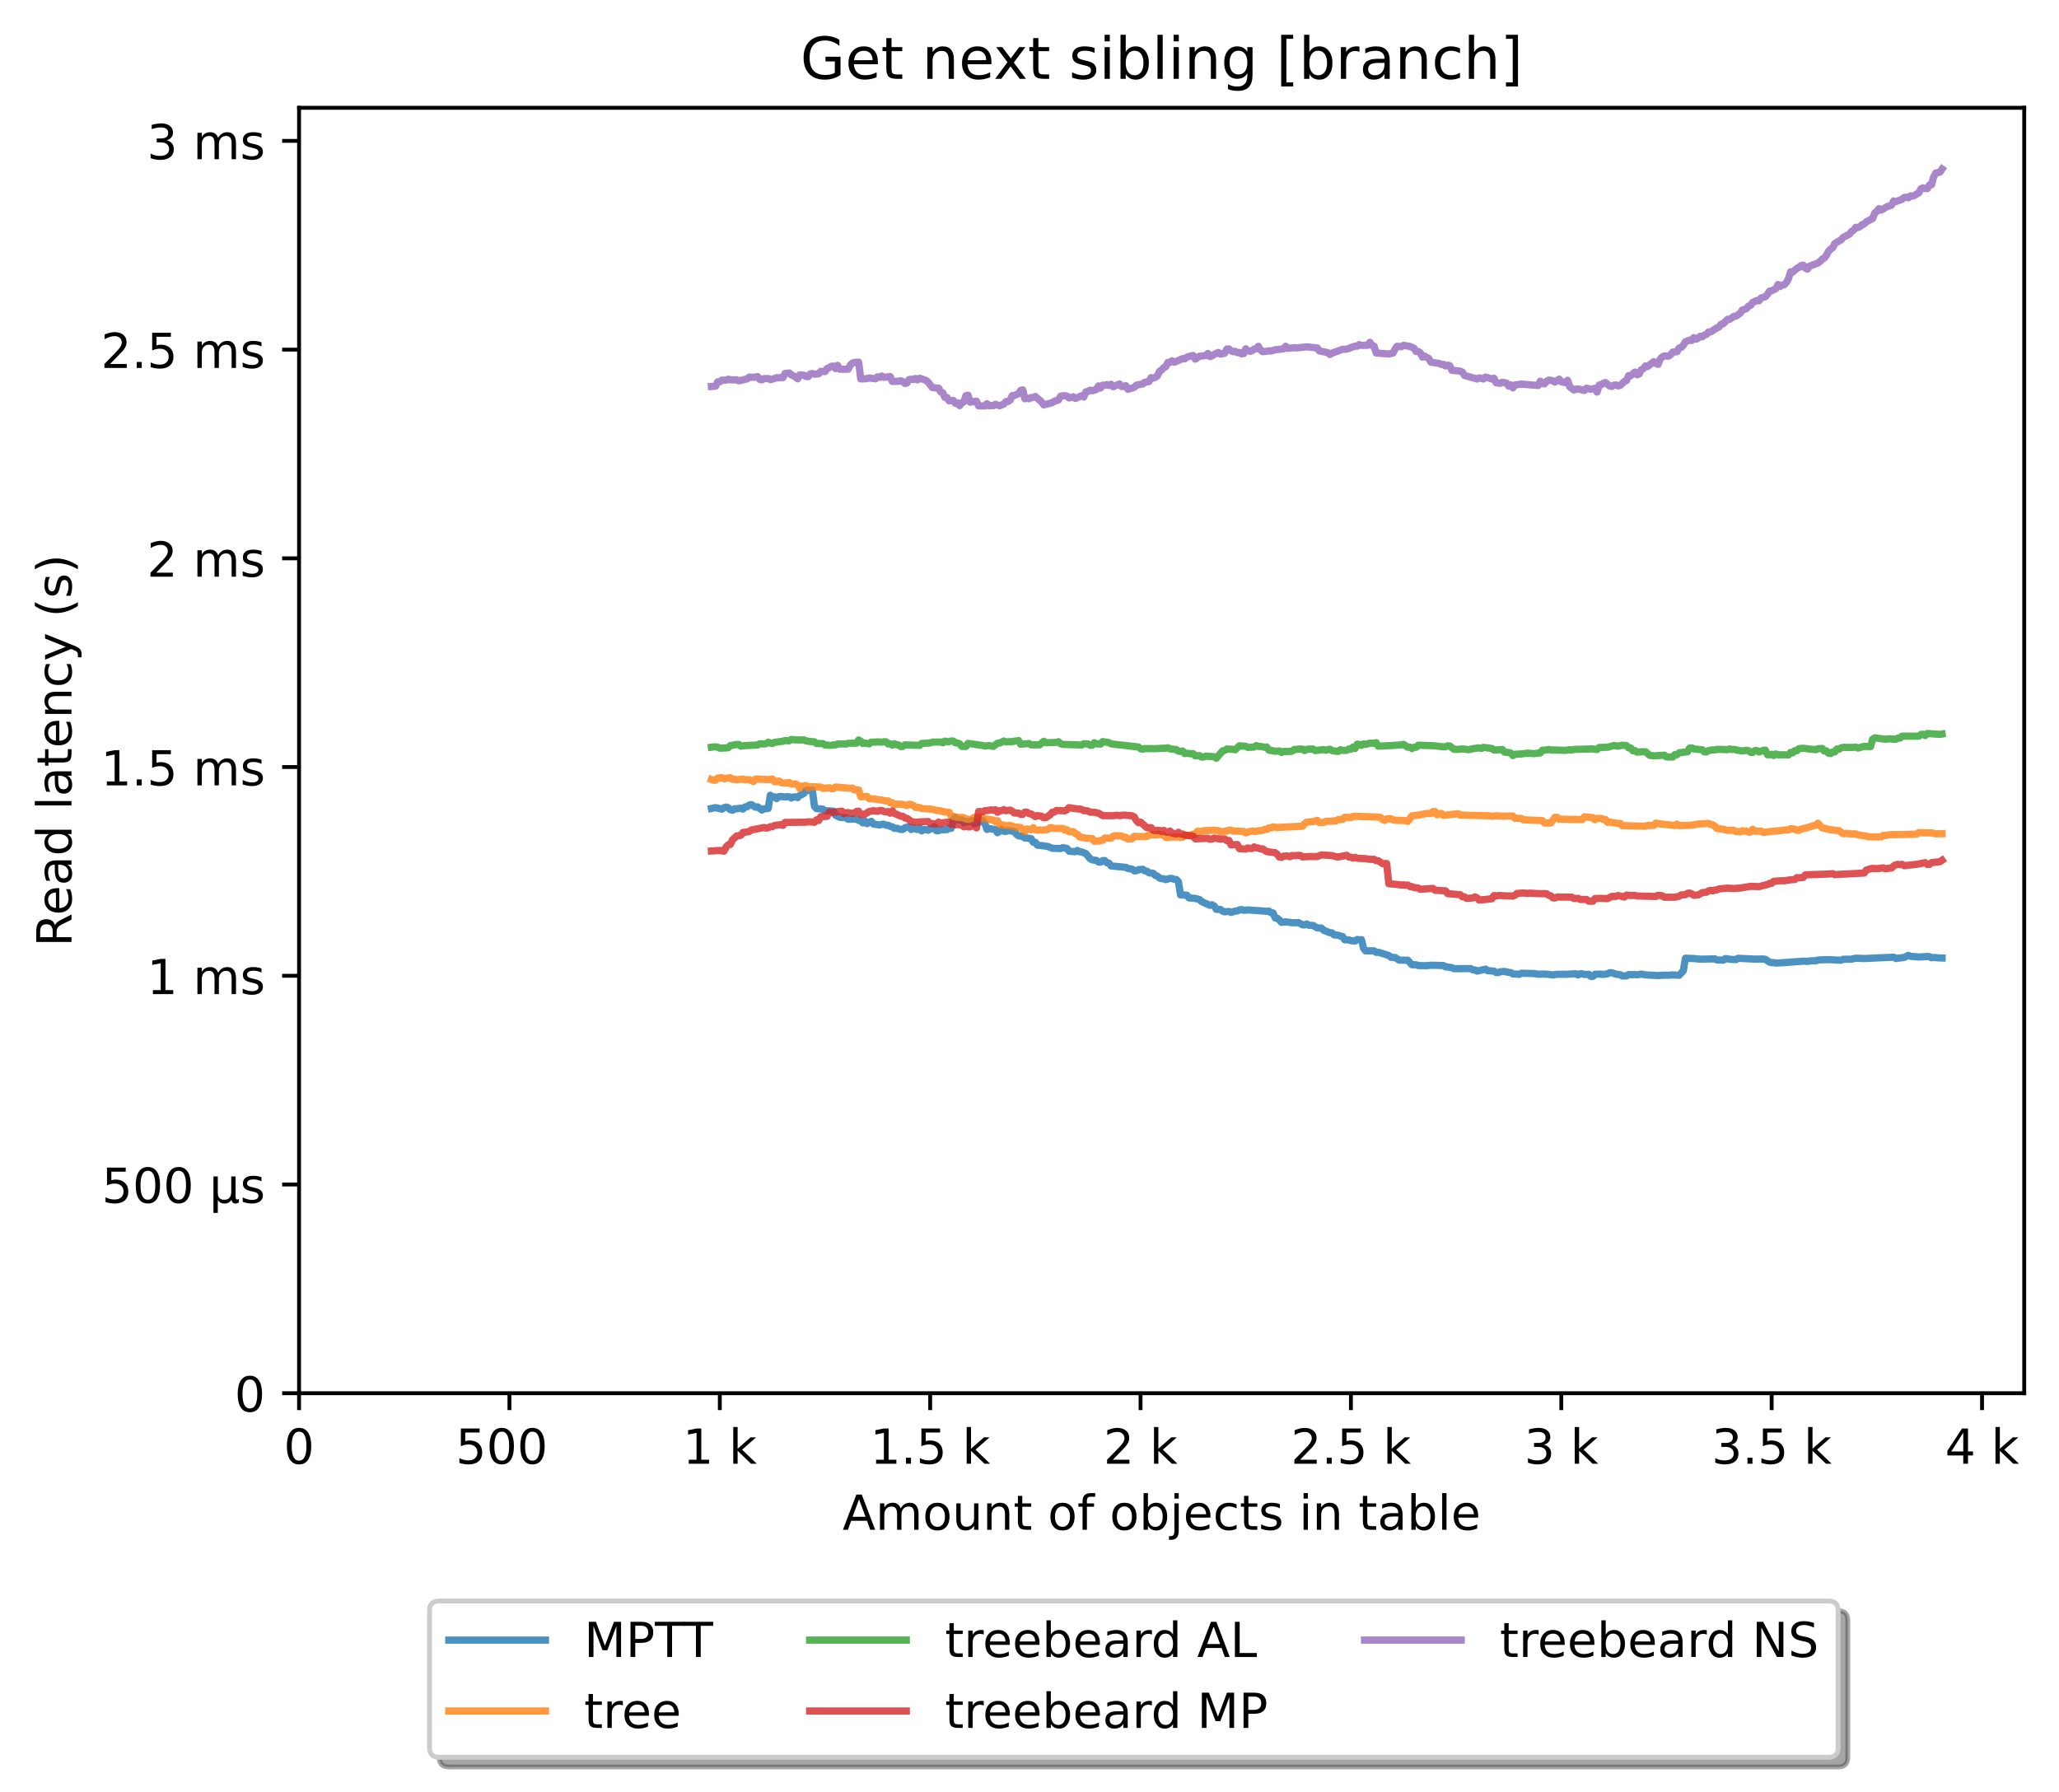 <?xml version="1.0" encoding="utf-8" standalone="no"?>
<!DOCTYPE svg PUBLIC "-//W3C//DTD SVG 1.1//EN"
  "http://www.w3.org/Graphics/SVG/1.1/DTD/svg11.dtd">
<!-- Created with matplotlib (https://matplotlib.org/) -->
<svg height="371.002pt" version="1.1" viewBox="0 0 426.229 371.002" width="426.229pt" xmlns="http://www.w3.org/2000/svg" xmlns:xlink="http://www.w3.org/1999/xlink">
 <defs>
  <style type="text/css">*{stroke-linecap:butt;stroke-linejoin:round;}</style>
 </defs>
 <g id="figure_1">
  <g id="patch_1">
   <path d="M 0 371.002 
L 426.229 371.002 
L 426.229 0 
L 0 0 
z
" style="fill:#ffffff;"/>
  </g>
  <g id="axes_1">
   <g id="patch_2">
    <path d="M 61.909 288.43 
L 419.029 288.43 
L 419.029 22.318 
L 61.909 22.318 
z
" style="fill:#ffffff;"/>
   </g>
   <g id="matplotlib.axis_1">
    <g id="xtick_1">
     <g id="line2d_1">
      <defs>
       <path d="M 0 0 
L 0 3.5 
" id="mc53878a824" style="stroke:#000000;stroke-width:0.8;"/>
      </defs>
      <g>
       <use style="stroke:#000000;stroke-width:0.8;" x="61.909" xlink:href="#mc53878a824" y="288.43"/>
      </g>
     </g>
     <g id="text_1">
      <!-- 0 -->
      <g transform="translate(58.728 303.029)scale(0.1 -0.1)">
       <defs>
        <path d="M 31.781 66.406 
Q 24.172 66.406 20.328 58.906 
Q 16.5 51.422 16.5 36.375 
Q 16.5 21.391 20.328 13.891 
Q 24.172 6.391 31.781 6.391 
Q 39.453 6.391 43.281 13.891 
Q 47.125 21.391 47.125 36.375 
Q 47.125 51.422 43.281 58.906 
Q 39.453 66.406 31.781 66.406 
z
M 31.781 74.219 
Q 44.047 74.219 50.516 64.516 
Q 56.984 54.828 56.984 36.375 
Q 56.984 17.969 50.516 8.266 
Q 44.047 -1.422 31.781 -1.422 
Q 19.531 -1.422 13.062 8.266 
Q 6.594 17.969 6.594 36.375 
Q 6.594 54.828 13.062 64.516 
Q 19.531 74.219 31.781 74.219 
z
" id="DejaVuSans-48"/>
       </defs>
       <use xlink:href="#DejaVuSans-48"/>
      </g>
     </g>
    </g>
    <g id="xtick_2">
     <g id="line2d_2">
      <g>
       <use style="stroke:#000000;stroke-width:0.8;" x="105.458" xlink:href="#mc53878a824" y="288.43"/>
      </g>
     </g>
     <g id="text_2">
      <!-- 500  -->
      <g transform="translate(94.325 303.029)scale(0.1 -0.1)">
       <defs>
        <path d="M 10.797 72.906 
L 49.516 72.906 
L 49.516 64.594 
L 19.828 64.594 
L 19.828 46.734 
Q 21.969 47.469 24.109 47.828 
Q 26.266 48.188 28.422 48.188 
Q 40.625 48.188 47.75 41.5 
Q 54.891 34.812 54.891 23.391 
Q 54.891 11.625 47.562 5.094 
Q 40.234 -1.422 26.906 -1.422 
Q 22.312 -1.422 17.547 -0.641 
Q 12.797 0.141 7.719 1.703 
L 7.719 11.625 
Q 12.109 9.234 16.797 8.062 
Q 21.484 6.891 26.703 6.891 
Q 35.156 6.891 40.078 11.328 
Q 45.016 15.766 45.016 23.391 
Q 45.016 31 40.078 35.438 
Q 35.156 39.891 26.703 39.891 
Q 22.75 39.891 18.812 39.016 
Q 14.891 38.141 10.797 36.281 
z
" id="DejaVuSans-53"/>
        <path id="DejaVuSans-32"/>
       </defs>
       <use xlink:href="#DejaVuSans-53"/>
       <use x="63.623" xlink:href="#DejaVuSans-48"/>
       <use x="127.246" xlink:href="#DejaVuSans-48"/>
       <use x="190.869" xlink:href="#DejaVuSans-32"/>
      </g>
     </g>
    </g>
    <g id="xtick_3">
     <g id="line2d_3">
      <g>
       <use style="stroke:#000000;stroke-width:0.8;" x="149.007" xlink:href="#mc53878a824" y="288.43"/>
      </g>
     </g>
     <g id="text_3">
      <!-- 1 k -->
      <g transform="translate(141.341 303.029)scale(0.1 -0.1)">
       <defs>
        <path d="M 12.406 8.297 
L 28.516 8.297 
L 28.516 63.922 
L 10.984 60.406 
L 10.984 69.391 
L 28.422 72.906 
L 38.281 72.906 
L 38.281 8.297 
L 54.391 8.297 
L 54.391 0 
L 12.406 0 
z
" id="DejaVuSans-49"/>
        <path d="M 9.078 75.984 
L 18.109 75.984 
L 18.109 31.109 
L 44.922 54.688 
L 56.391 54.688 
L 27.391 29.109 
L 57.625 0 
L 45.906 0 
L 18.109 26.703 
L 18.109 0 
L 9.078 0 
z
" id="DejaVuSans-107"/>
       </defs>
       <use xlink:href="#DejaVuSans-49"/>
       <use x="63.623" xlink:href="#DejaVuSans-32"/>
       <use x="95.41" xlink:href="#DejaVuSans-107"/>
      </g>
     </g>
    </g>
    <g id="xtick_4">
     <g id="line2d_4">
      <g>
       <use style="stroke:#000000;stroke-width:0.8;" x="192.555" xlink:href="#mc53878a824" y="288.43"/>
      </g>
     </g>
     <g id="text_4">
      <!-- 1.5 k -->
      <g transform="translate(180.119 303.029)scale(0.1 -0.1)">
       <defs>
        <path d="M 10.688 12.406 
L 21 12.406 
L 21 0 
L 10.688 0 
z
" id="DejaVuSans-46"/>
       </defs>
       <use xlink:href="#DejaVuSans-49"/>
       <use x="63.623" xlink:href="#DejaVuSans-46"/>
       <use x="95.41" xlink:href="#DejaVuSans-53"/>
       <use x="159.033" xlink:href="#DejaVuSans-32"/>
       <use x="190.82" xlink:href="#DejaVuSans-107"/>
      </g>
     </g>
    </g>
    <g id="xtick_5">
     <g id="line2d_5">
      <g>
       <use style="stroke:#000000;stroke-width:0.8;" x="236.104" xlink:href="#mc53878a824" y="288.43"/>
      </g>
     </g>
     <g id="text_5">
      <!-- 2 k -->
      <g transform="translate(228.438 303.029)scale(0.1 -0.1)">
       <defs>
        <path d="M 19.188 8.297 
L 53.609 8.297 
L 53.609 0 
L 7.328 0 
L 7.328 8.297 
Q 12.938 14.109 22.625 23.891 
Q 32.328 33.688 34.812 36.531 
Q 39.547 41.844 41.422 45.531 
Q 43.312 49.219 43.312 52.781 
Q 43.312 58.594 39.234 62.25 
Q 35.156 65.922 28.609 65.922 
Q 23.969 65.922 18.812 64.312 
Q 13.672 62.703 7.812 59.422 
L 7.812 69.391 
Q 13.766 71.781 18.938 73 
Q 24.125 74.219 28.422 74.219 
Q 39.75 74.219 46.484 68.547 
Q 53.219 62.891 53.219 53.422 
Q 53.219 48.922 51.531 44.891 
Q 49.859 40.875 45.406 35.406 
Q 44.188 33.984 37.641 27.219 
Q 31.109 20.453 19.188 8.297 
z
" id="DejaVuSans-50"/>
       </defs>
       <use xlink:href="#DejaVuSans-50"/>
       <use x="63.623" xlink:href="#DejaVuSans-32"/>
       <use x="95.41" xlink:href="#DejaVuSans-107"/>
      </g>
     </g>
    </g>
    <g id="xtick_6">
     <g id="line2d_6">
      <g>
       <use style="stroke:#000000;stroke-width:0.8;" x="279.652" xlink:href="#mc53878a824" y="288.43"/>
      </g>
     </g>
     <g id="text_6">
      <!-- 2.5 k -->
      <g transform="translate(267.216 303.029)scale(0.1 -0.1)">
       <use xlink:href="#DejaVuSans-50"/>
       <use x="63.623" xlink:href="#DejaVuSans-46"/>
       <use x="95.41" xlink:href="#DejaVuSans-53"/>
       <use x="159.033" xlink:href="#DejaVuSans-32"/>
       <use x="190.82" xlink:href="#DejaVuSans-107"/>
      </g>
     </g>
    </g>
    <g id="xtick_7">
     <g id="line2d_7">
      <g>
       <use style="stroke:#000000;stroke-width:0.8;" x="323.201" xlink:href="#mc53878a824" y="288.43"/>
      </g>
     </g>
     <g id="text_7">
      <!-- 3 k -->
      <g transform="translate(315.535 303.029)scale(0.1 -0.1)">
       <defs>
        <path d="M 40.578 39.312 
Q 47.656 37.797 51.625 33 
Q 55.609 28.219 55.609 21.188 
Q 55.609 10.406 48.188 4.484 
Q 40.766 -1.422 27.094 -1.422 
Q 22.516 -1.422 17.656 -0.516 
Q 12.797 0.391 7.625 2.203 
L 7.625 11.719 
Q 11.719 9.328 16.594 8.109 
Q 21.484 6.891 26.812 6.891 
Q 36.078 6.891 40.938 10.547 
Q 45.797 14.203 45.797 21.188 
Q 45.797 27.641 41.281 31.266 
Q 36.766 34.906 28.719 34.906 
L 20.219 34.906 
L 20.219 43.016 
L 29.109 43.016 
Q 36.375 43.016 40.234 45.922 
Q 44.094 48.828 44.094 54.297 
Q 44.094 59.906 40.109 62.906 
Q 36.141 65.922 28.719 65.922 
Q 24.656 65.922 20.016 65.031 
Q 15.375 64.156 9.812 62.312 
L 9.812 71.094 
Q 15.438 72.656 20.344 73.438 
Q 25.25 74.219 29.594 74.219 
Q 40.828 74.219 47.359 69.109 
Q 53.906 64.016 53.906 55.328 
Q 53.906 49.266 50.438 45.094 
Q 46.969 40.922 40.578 39.312 
z
" id="DejaVuSans-51"/>
       </defs>
       <use xlink:href="#DejaVuSans-51"/>
       <use x="63.623" xlink:href="#DejaVuSans-32"/>
       <use x="95.41" xlink:href="#DejaVuSans-107"/>
      </g>
     </g>
    </g>
    <g id="xtick_8">
     <g id="line2d_8">
      <g>
       <use style="stroke:#000000;stroke-width:0.8;" x="366.749" xlink:href="#mc53878a824" y="288.43"/>
      </g>
     </g>
     <g id="text_8">
      <!-- 3.5 k -->
      <g transform="translate(354.313 303.029)scale(0.1 -0.1)">
       <use xlink:href="#DejaVuSans-51"/>
       <use x="63.623" xlink:href="#DejaVuSans-46"/>
       <use x="95.41" xlink:href="#DejaVuSans-53"/>
       <use x="159.033" xlink:href="#DejaVuSans-32"/>
       <use x="190.82" xlink:href="#DejaVuSans-107"/>
      </g>
     </g>
    </g>
    <g id="xtick_9">
     <g id="line2d_9">
      <g>
       <use style="stroke:#000000;stroke-width:0.8;" x="410.298" xlink:href="#mc53878a824" y="288.43"/>
      </g>
     </g>
     <g id="text_9">
      <!-- 4 k -->
      <g transform="translate(402.632 303.029)scale(0.1 -0.1)">
       <defs>
        <path d="M 37.797 64.312 
L 12.891 25.391 
L 37.797 25.391 
z
M 35.203 72.906 
L 47.609 72.906 
L 47.609 25.391 
L 58.016 25.391 
L 58.016 17.188 
L 47.609 17.188 
L 47.609 0 
L 37.797 0 
L 37.797 17.188 
L 4.891 17.188 
L 4.891 26.703 
z
" id="DejaVuSans-52"/>
       </defs>
       <use xlink:href="#DejaVuSans-52"/>
       <use x="63.623" xlink:href="#DejaVuSans-32"/>
       <use x="95.41" xlink:href="#DejaVuSans-107"/>
      </g>
     </g>
    </g>
    <g id="text_10">
     <!-- Amount of objects in table -->
     <g transform="translate(174.411 316.707)scale(0.1 -0.1)">
      <defs>
       <path d="M 34.188 63.188 
L 20.797 26.906 
L 47.609 26.906 
z
M 28.609 72.906 
L 39.797 72.906 
L 67.578 0 
L 57.328 0 
L 50.688 18.703 
L 17.828 18.703 
L 11.188 0 
L 0.781 0 
z
" id="DejaVuSans-65"/>
       <path d="M 52 44.188 
Q 55.375 50.25 60.062 53.125 
Q 64.75 56 71.094 56 
Q 79.641 56 84.281 50.016 
Q 88.922 44.047 88.922 33.016 
L 88.922 0 
L 79.891 0 
L 79.891 32.719 
Q 79.891 40.578 77.094 44.375 
Q 74.312 48.188 68.609 48.188 
Q 61.625 48.188 57.562 43.547 
Q 53.516 38.922 53.516 30.906 
L 53.516 0 
L 44.484 0 
L 44.484 32.719 
Q 44.484 40.625 41.703 44.406 
Q 38.922 48.188 33.109 48.188 
Q 26.219 48.188 22.156 43.531 
Q 18.109 38.875 18.109 30.906 
L 18.109 0 
L 9.078 0 
L 9.078 54.688 
L 18.109 54.688 
L 18.109 46.188 
Q 21.188 51.219 25.484 53.609 
Q 29.781 56 35.688 56 
Q 41.656 56 45.828 52.969 
Q 50 49.953 52 44.188 
z
" id="DejaVuSans-109"/>
       <path d="M 30.609 48.391 
Q 23.391 48.391 19.188 42.75 
Q 14.984 37.109 14.984 27.297 
Q 14.984 17.484 19.156 11.844 
Q 23.344 6.203 30.609 6.203 
Q 37.797 6.203 41.984 11.859 
Q 46.188 17.531 46.188 27.297 
Q 46.188 37.016 41.984 42.703 
Q 37.797 48.391 30.609 48.391 
z
M 30.609 56 
Q 42.328 56 49.016 48.375 
Q 55.719 40.766 55.719 27.297 
Q 55.719 13.875 49.016 6.219 
Q 42.328 -1.422 30.609 -1.422 
Q 18.844 -1.422 12.172 6.219 
Q 5.516 13.875 5.516 27.297 
Q 5.516 40.766 12.172 48.375 
Q 18.844 56 30.609 56 
z
" id="DejaVuSans-111"/>
       <path d="M 8.5 21.578 
L 8.5 54.688 
L 17.484 54.688 
L 17.484 21.922 
Q 17.484 14.156 20.5 10.266 
Q 23.531 6.391 29.594 6.391 
Q 36.859 6.391 41.078 11.031 
Q 45.312 15.672 45.312 23.688 
L 45.312 54.688 
L 54.297 54.688 
L 54.297 0 
L 45.312 0 
L 45.312 8.406 
Q 42.047 3.422 37.719 1 
Q 33.406 -1.422 27.688 -1.422 
Q 18.266 -1.422 13.375 4.438 
Q 8.5 10.297 8.5 21.578 
z
M 31.109 56 
z
" id="DejaVuSans-117"/>
       <path d="M 54.891 33.016 
L 54.891 0 
L 45.906 0 
L 45.906 32.719 
Q 45.906 40.484 42.875 44.328 
Q 39.844 48.188 33.797 48.188 
Q 26.516 48.188 22.312 43.547 
Q 18.109 38.922 18.109 30.906 
L 18.109 0 
L 9.078 0 
L 9.078 54.688 
L 18.109 54.688 
L 18.109 46.188 
Q 21.344 51.125 25.703 53.562 
Q 30.078 56 35.797 56 
Q 45.219 56 50.047 50.172 
Q 54.891 44.344 54.891 33.016 
z
" id="DejaVuSans-110"/>
       <path d="M 18.312 70.219 
L 18.312 54.688 
L 36.812 54.688 
L 36.812 47.703 
L 18.312 47.703 
L 18.312 18.016 
Q 18.312 11.328 20.141 9.422 
Q 21.969 7.516 27.594 7.516 
L 36.812 7.516 
L 36.812 0 
L 27.594 0 
Q 17.188 0 13.234 3.875 
Q 9.281 7.766 9.281 18.016 
L 9.281 47.703 
L 2.688 47.703 
L 2.688 54.688 
L 9.281 54.688 
L 9.281 70.219 
z
" id="DejaVuSans-116"/>
       <path d="M 37.109 75.984 
L 37.109 68.5 
L 28.516 68.5 
Q 23.688 68.5 21.797 66.547 
Q 19.922 64.594 19.922 59.516 
L 19.922 54.688 
L 34.719 54.688 
L 34.719 47.703 
L 19.922 47.703 
L 19.922 0 
L 10.891 0 
L 10.891 47.703 
L 2.297 47.703 
L 2.297 54.688 
L 10.891 54.688 
L 10.891 58.5 
Q 10.891 67.625 15.141 71.797 
Q 19.391 75.984 28.609 75.984 
z
" id="DejaVuSans-102"/>
       <path d="M 48.688 27.297 
Q 48.688 37.203 44.609 42.844 
Q 40.531 48.484 33.406 48.484 
Q 26.266 48.484 22.188 42.844 
Q 18.109 37.203 18.109 27.297 
Q 18.109 17.391 22.188 11.75 
Q 26.266 6.109 33.406 6.109 
Q 40.531 6.109 44.609 11.75 
Q 48.688 17.391 48.688 27.297 
z
M 18.109 46.391 
Q 20.953 51.266 25.266 53.625 
Q 29.594 56 35.594 56 
Q 45.562 56 51.781 48.094 
Q 58.016 40.188 58.016 27.297 
Q 58.016 14.406 51.781 6.484 
Q 45.562 -1.422 35.594 -1.422 
Q 29.594 -1.422 25.266 0.953 
Q 20.953 3.328 18.109 8.203 
L 18.109 0 
L 9.078 0 
L 9.078 75.984 
L 18.109 75.984 
z
" id="DejaVuSans-98"/>
       <path d="M 9.422 54.688 
L 18.406 54.688 
L 18.406 -0.984 
Q 18.406 -11.422 14.422 -16.109 
Q 10.453 -20.797 1.609 -20.797 
L -1.812 -20.797 
L -1.812 -13.188 
L 0.594 -13.188 
Q 5.719 -13.188 7.562 -10.812 
Q 9.422 -8.453 9.422 -0.984 
z
M 9.422 75.984 
L 18.406 75.984 
L 18.406 64.594 
L 9.422 64.594 
z
" id="DejaVuSans-106"/>
       <path d="M 56.203 29.594 
L 56.203 25.203 
L 14.891 25.203 
Q 15.484 15.922 20.484 11.062 
Q 25.484 6.203 34.422 6.203 
Q 39.594 6.203 44.453 7.469 
Q 49.312 8.734 54.109 11.281 
L 54.109 2.781 
Q 49.266 0.734 44.188 -0.344 
Q 39.109 -1.422 33.891 -1.422 
Q 20.797 -1.422 13.156 6.188 
Q 5.516 13.812 5.516 26.812 
Q 5.516 40.234 12.766 48.109 
Q 20.016 56 32.328 56 
Q 43.359 56 49.781 48.891 
Q 56.203 41.797 56.203 29.594 
z
M 47.219 32.234 
Q 47.125 39.594 43.094 43.984 
Q 39.062 48.391 32.422 48.391 
Q 24.906 48.391 20.391 44.141 
Q 15.875 39.891 15.188 32.172 
z
" id="DejaVuSans-101"/>
       <path d="M 48.781 52.594 
L 48.781 44.188 
Q 44.969 46.297 41.141 47.344 
Q 37.312 48.391 33.406 48.391 
Q 24.656 48.391 19.812 42.844 
Q 14.984 37.312 14.984 27.297 
Q 14.984 17.281 19.812 11.734 
Q 24.656 6.203 33.406 6.203 
Q 37.312 6.203 41.141 7.25 
Q 44.969 8.297 48.781 10.406 
L 48.781 2.094 
Q 45.016 0.344 40.984 -0.531 
Q 36.969 -1.422 32.422 -1.422 
Q 20.062 -1.422 12.781 6.344 
Q 5.516 14.109 5.516 27.297 
Q 5.516 40.672 12.859 48.328 
Q 20.219 56 33.016 56 
Q 37.156 56 41.109 55.141 
Q 45.062 54.297 48.781 52.594 
z
" id="DejaVuSans-99"/>
       <path d="M 44.281 53.078 
L 44.281 44.578 
Q 40.484 46.531 36.375 47.5 
Q 32.281 48.484 27.875 48.484 
Q 21.188 48.484 17.844 46.438 
Q 14.5 44.391 14.5 40.281 
Q 14.5 37.156 16.891 35.375 
Q 19.281 33.594 26.516 31.984 
L 29.594 31.297 
Q 39.156 29.25 43.188 25.516 
Q 47.219 21.781 47.219 15.094 
Q 47.219 7.469 41.188 3.016 
Q 35.156 -1.422 24.609 -1.422 
Q 20.219 -1.422 15.453 -0.562 
Q 10.688 0.297 5.422 2 
L 5.422 11.281 
Q 10.406 8.688 15.234 7.391 
Q 20.062 6.109 24.812 6.109 
Q 31.156 6.109 34.562 8.281 
Q 37.984 10.453 37.984 14.406 
Q 37.984 18.062 35.516 20.016 
Q 33.062 21.969 24.703 23.781 
L 21.578 24.516 
Q 13.234 26.266 9.516 29.906 
Q 5.812 33.547 5.812 39.891 
Q 5.812 47.609 11.281 51.797 
Q 16.75 56 26.812 56 
Q 31.781 56 36.172 55.266 
Q 40.578 54.547 44.281 53.078 
z
" id="DejaVuSans-115"/>
       <path d="M 9.422 54.688 
L 18.406 54.688 
L 18.406 0 
L 9.422 0 
z
M 9.422 75.984 
L 18.406 75.984 
L 18.406 64.594 
L 9.422 64.594 
z
" id="DejaVuSans-105"/>
       <path d="M 34.281 27.484 
Q 23.391 27.484 19.188 25 
Q 14.984 22.516 14.984 16.5 
Q 14.984 11.719 18.141 8.906 
Q 21.297 6.109 26.703 6.109 
Q 34.188 6.109 38.703 11.406 
Q 43.219 16.703 43.219 25.484 
L 43.219 27.484 
z
M 52.203 31.203 
L 52.203 0 
L 43.219 0 
L 43.219 8.297 
Q 40.141 3.328 35.547 0.953 
Q 30.953 -1.422 24.312 -1.422 
Q 15.922 -1.422 10.953 3.297 
Q 6 8.016 6 15.922 
Q 6 25.141 12.172 29.828 
Q 18.359 34.516 30.609 34.516 
L 43.219 34.516 
L 43.219 35.406 
Q 43.219 41.609 39.141 45 
Q 35.062 48.391 27.688 48.391 
Q 23 48.391 18.547 47.266 
Q 14.109 46.141 10.016 43.891 
L 10.016 52.203 
Q 14.938 54.109 19.578 55.047 
Q 24.219 56 28.609 56 
Q 40.484 56 46.344 49.844 
Q 52.203 43.703 52.203 31.203 
z
" id="DejaVuSans-97"/>
       <path d="M 9.422 75.984 
L 18.406 75.984 
L 18.406 0 
L 9.422 0 
z
" id="DejaVuSans-108"/>
      </defs>
      <use xlink:href="#DejaVuSans-65"/>
      <use x="68.408" xlink:href="#DejaVuSans-109"/>
      <use x="165.82" xlink:href="#DejaVuSans-111"/>
      <use x="227.002" xlink:href="#DejaVuSans-117"/>
      <use x="290.381" xlink:href="#DejaVuSans-110"/>
      <use x="353.76" xlink:href="#DejaVuSans-116"/>
      <use x="392.969" xlink:href="#DejaVuSans-32"/>
      <use x="424.756" xlink:href="#DejaVuSans-111"/>
      <use x="485.938" xlink:href="#DejaVuSans-102"/>
      <use x="521.143" xlink:href="#DejaVuSans-32"/>
      <use x="552.93" xlink:href="#DejaVuSans-111"/>
      <use x="614.111" xlink:href="#DejaVuSans-98"/>
      <use x="677.588" xlink:href="#DejaVuSans-106"/>
      <use x="705.371" xlink:href="#DejaVuSans-101"/>
      <use x="766.895" xlink:href="#DejaVuSans-99"/>
      <use x="821.875" xlink:href="#DejaVuSans-116"/>
      <use x="861.084" xlink:href="#DejaVuSans-115"/>
      <use x="913.184" xlink:href="#DejaVuSans-32"/>
      <use x="944.971" xlink:href="#DejaVuSans-105"/>
      <use x="972.754" xlink:href="#DejaVuSans-110"/>
      <use x="1036.133" xlink:href="#DejaVuSans-32"/>
      <use x="1067.92" xlink:href="#DejaVuSans-116"/>
      <use x="1107.129" xlink:href="#DejaVuSans-97"/>
      <use x="1168.408" xlink:href="#DejaVuSans-98"/>
      <use x="1231.885" xlink:href="#DejaVuSans-108"/>
      <use x="1259.668" xlink:href="#DejaVuSans-101"/>
     </g>
    </g>
   </g>
   <g id="matplotlib.axis_2">
    <g id="ytick_1">
     <g id="line2d_10">
      <defs>
       <path d="M 0 0 
L -3.5 0 
" id="mea7f283346" style="stroke:#000000;stroke-width:0.8;"/>
      </defs>
      <g>
       <use style="stroke:#000000;stroke-width:0.8;" x="61.909" xlink:href="#mea7f283346" y="288.43"/>
      </g>
     </g>
     <g id="text_11">
      <!-- 0 -->
      <g transform="translate(48.547 292.229)scale(0.1 -0.1)">
       <use xlink:href="#DejaVuSans-48"/>
      </g>
     </g>
    </g>
    <g id="ytick_2">
     <g id="line2d_11">
      <g>
       <use style="stroke:#000000;stroke-width:0.8;" x="61.909" xlink:href="#mea7f283346" y="245.22"/>
      </g>
     </g>
     <g id="text_12">
      <!-- 500 µs -->
      <g transform="translate(21.072 249.019)scale(0.1 -0.1)">
       <defs>
        <path d="M 8.5 -20.797 
L 8.5 54.688 
L 17.484 54.688 
L 17.484 20.703 
Q 17.484 13.625 20.844 10 
Q 24.219 6.391 30.812 6.391 
Q 38.031 6.391 41.672 10.484 
Q 45.312 14.594 45.312 22.797 
L 45.312 54.688 
L 54.297 54.688 
L 54.297 12.594 
Q 54.297 9.672 55.141 8.281 
Q 56 6.891 57.812 6.891 
Q 58.25 6.891 59.031 7.156 
Q 59.812 7.422 61.188 8.016 
L 61.188 0.781 
Q 59.188 -0.344 57.391 -0.875 
Q 55.609 -1.422 53.906 -1.422 
Q 50.531 -1.422 48.531 0.484 
Q 46.531 2.391 45.797 6.297 
Q 43.359 2.438 39.812 0.5 
Q 36.281 -1.422 31.5 -1.422 
Q 26.516 -1.422 23.016 0.484 
Q 19.531 2.391 17.484 6.203 
L 17.484 -20.797 
z
" id="DejaVuSans-181"/>
       </defs>
       <use xlink:href="#DejaVuSans-53"/>
       <use x="63.623" xlink:href="#DejaVuSans-48"/>
       <use x="127.246" xlink:href="#DejaVuSans-48"/>
       <use x="190.869" xlink:href="#DejaVuSans-32"/>
       <use x="222.656" xlink:href="#DejaVuSans-181"/>
       <use x="286.279" xlink:href="#DejaVuSans-115"/>
      </g>
     </g>
    </g>
    <g id="ytick_3">
     <g id="line2d_12">
      <g>
       <use style="stroke:#000000;stroke-width:0.8;" x="61.909" xlink:href="#mea7f283346" y="202.009"/>
      </g>
     </g>
     <g id="text_13">
      <!-- 1 ms -->
      <g transform="translate(30.419 205.809)scale(0.1 -0.1)">
       <use xlink:href="#DejaVuSans-49"/>
       <use x="63.623" xlink:href="#DejaVuSans-32"/>
       <use x="95.41" xlink:href="#DejaVuSans-109"/>
       <use x="192.822" xlink:href="#DejaVuSans-115"/>
      </g>
     </g>
    </g>
    <g id="ytick_4">
     <g id="line2d_13">
      <g>
       <use style="stroke:#000000;stroke-width:0.8;" x="61.909" xlink:href="#mea7f283346" y="158.799"/>
      </g>
     </g>
     <g id="text_14">
      <!-- 1.5 ms -->
      <g transform="translate(20.878 162.598)scale(0.1 -0.1)">
       <use xlink:href="#DejaVuSans-49"/>
       <use x="63.623" xlink:href="#DejaVuSans-46"/>
       <use x="95.41" xlink:href="#DejaVuSans-53"/>
       <use x="159.033" xlink:href="#DejaVuSans-32"/>
       <use x="190.82" xlink:href="#DejaVuSans-109"/>
       <use x="288.232" xlink:href="#DejaVuSans-115"/>
      </g>
     </g>
    </g>
    <g id="ytick_5">
     <g id="line2d_14">
      <g>
       <use style="stroke:#000000;stroke-width:0.8;" x="61.909" xlink:href="#mea7f283346" y="115.588"/>
      </g>
     </g>
     <g id="text_15">
      <!-- 2 ms -->
      <g transform="translate(30.419 119.388)scale(0.1 -0.1)">
       <use xlink:href="#DejaVuSans-50"/>
       <use x="63.623" xlink:href="#DejaVuSans-32"/>
       <use x="95.41" xlink:href="#DejaVuSans-109"/>
       <use x="192.822" xlink:href="#DejaVuSans-115"/>
      </g>
     </g>
    </g>
    <g id="ytick_6">
     <g id="line2d_15">
      <g>
       <use style="stroke:#000000;stroke-width:0.8;" x="61.909" xlink:href="#mea7f283346" y="72.378"/>
      </g>
     </g>
     <g id="text_16">
      <!-- 2.5 ms -->
      <g transform="translate(20.878 76.177)scale(0.1 -0.1)">
       <use xlink:href="#DejaVuSans-50"/>
       <use x="63.623" xlink:href="#DejaVuSans-46"/>
       <use x="95.41" xlink:href="#DejaVuSans-53"/>
       <use x="159.033" xlink:href="#DejaVuSans-32"/>
       <use x="190.82" xlink:href="#DejaVuSans-109"/>
       <use x="288.232" xlink:href="#DejaVuSans-115"/>
      </g>
     </g>
    </g>
    <g id="ytick_7">
     <g id="line2d_16">
      <g>
       <use style="stroke:#000000;stroke-width:0.8;" x="61.909" xlink:href="#mea7f283346" y="29.168"/>
      </g>
     </g>
     <g id="text_17">
      <!-- 3 ms -->
      <g transform="translate(30.419 32.967)scale(0.1 -0.1)">
       <use xlink:href="#DejaVuSans-51"/>
       <use x="63.623" xlink:href="#DejaVuSans-32"/>
       <use x="95.41" xlink:href="#DejaVuSans-109"/>
       <use x="192.822" xlink:href="#DejaVuSans-115"/>
      </g>
     </g>
    </g>
    <g id="text_18">
     <!-- Read latency (s) -->
     <g transform="translate(14.798 195.99)rotate(-90)scale(0.1 -0.1)">
      <defs>
       <path d="M 44.391 34.188 
Q 47.562 33.109 50.562 29.594 
Q 53.562 26.078 56.594 19.922 
L 66.609 0 
L 56 0 
L 46.688 18.703 
Q 43.062 26.031 39.672 28.422 
Q 36.281 30.812 30.422 30.812 
L 19.672 30.812 
L 19.672 0 
L 9.812 0 
L 9.812 72.906 
L 32.078 72.906 
Q 44.578 72.906 50.734 67.672 
Q 56.891 62.453 56.891 51.906 
Q 56.891 45.016 53.688 40.469 
Q 50.484 35.938 44.391 34.188 
z
M 19.672 64.797 
L 19.672 38.922 
L 32.078 38.922 
Q 39.203 38.922 42.844 42.219 
Q 46.484 45.516 46.484 51.906 
Q 46.484 58.297 42.844 61.547 
Q 39.203 64.797 32.078 64.797 
z
" id="DejaVuSans-82"/>
       <path d="M 45.406 46.391 
L 45.406 75.984 
L 54.391 75.984 
L 54.391 0 
L 45.406 0 
L 45.406 8.203 
Q 42.578 3.328 38.25 0.953 
Q 33.938 -1.422 27.875 -1.422 
Q 17.969 -1.422 11.734 6.484 
Q 5.516 14.406 5.516 27.297 
Q 5.516 40.188 11.734 48.094 
Q 17.969 56 27.875 56 
Q 33.938 56 38.25 53.625 
Q 42.578 51.266 45.406 46.391 
z
M 14.797 27.297 
Q 14.797 17.391 18.875 11.75 
Q 22.953 6.109 30.078 6.109 
Q 37.203 6.109 41.297 11.75 
Q 45.406 17.391 45.406 27.297 
Q 45.406 37.203 41.297 42.844 
Q 37.203 48.484 30.078 48.484 
Q 22.953 48.484 18.875 42.844 
Q 14.797 37.203 14.797 27.297 
z
" id="DejaVuSans-100"/>
       <path d="M 32.172 -5.078 
Q 28.375 -14.844 24.75 -17.812 
Q 21.141 -20.797 15.094 -20.797 
L 7.906 -20.797 
L 7.906 -13.281 
L 13.188 -13.281 
Q 16.891 -13.281 18.938 -11.516 
Q 21 -9.766 23.484 -3.219 
L 25.094 0.875 
L 2.984 54.688 
L 12.5 54.688 
L 29.594 11.922 
L 46.688 54.688 
L 56.203 54.688 
z
" id="DejaVuSans-121"/>
       <path d="M 31 75.875 
Q 24.469 64.656 21.281 53.656 
Q 18.109 42.672 18.109 31.391 
Q 18.109 20.125 21.312 9.062 
Q 24.516 -2 31 -13.188 
L 23.188 -13.188 
Q 15.875 -1.703 12.234 9.375 
Q 8.594 20.453 8.594 31.391 
Q 8.594 42.281 12.203 53.312 
Q 15.828 64.359 23.188 75.875 
z
" id="DejaVuSans-40"/>
       <path d="M 8.016 75.875 
L 15.828 75.875 
Q 23.141 64.359 26.781 53.312 
Q 30.422 42.281 30.422 31.391 
Q 30.422 20.453 26.781 9.375 
Q 23.141 -1.703 15.828 -13.188 
L 8.016 -13.188 
Q 14.5 -2 17.703 9.062 
Q 20.906 20.125 20.906 31.391 
Q 20.906 42.672 17.703 53.656 
Q 14.5 64.656 8.016 75.875 
z
" id="DejaVuSans-41"/>
      </defs>
      <use xlink:href="#DejaVuSans-82"/>
      <use x="64.982" xlink:href="#DejaVuSans-101"/>
      <use x="126.506" xlink:href="#DejaVuSans-97"/>
      <use x="187.785" xlink:href="#DejaVuSans-100"/>
      <use x="251.262" xlink:href="#DejaVuSans-32"/>
      <use x="283.049" xlink:href="#DejaVuSans-108"/>
      <use x="310.832" xlink:href="#DejaVuSans-97"/>
      <use x="372.111" xlink:href="#DejaVuSans-116"/>
      <use x="411.32" xlink:href="#DejaVuSans-101"/>
      <use x="472.844" xlink:href="#DejaVuSans-110"/>
      <use x="536.223" xlink:href="#DejaVuSans-99"/>
      <use x="591.203" xlink:href="#DejaVuSans-121"/>
      <use x="650.383" xlink:href="#DejaVuSans-32"/>
      <use x="682.17" xlink:href="#DejaVuSans-40"/>
      <use x="721.184" xlink:href="#DejaVuSans-115"/>
      <use x="773.283" xlink:href="#DejaVuSans-41"/>
     </g>
    </g>
   </g>
   <g id="line2d_17">
    <path clip-path="url(#p7ea4fb0bd5)" d="M 147.265 167.377 
L 148.136 167.194 
L 149.442 167.525 
L 149.877 167.206 
L 150.313 167.08 
L 150.748 167.222 
L 151.184 167.624 
L 151.619 167.745 
L 152.055 167.435 
L 152.49 167.447 
L 153.361 167.302 
L 153.797 167.506 
L 154.232 167.048 
L 154.668 167.011 
L 155.103 166.665 
L 155.539 166.578 
L 156.41 167.122 
L 156.845 167.034 
L 157.716 167.7 
L 158.152 167.44 
L 159.023 167.383 
L 159.458 164.634 
L 159.894 164.996 
L 160.329 164.953 
L 160.765 165.338 
L 161.2 164.928 
L 161.636 164.896 
L 162.507 164.995 
L 162.942 164.92 
L 163.378 164.957 
L 163.813 165.217 
L 164.249 164.997 
L 164.684 164.967 
L 165.119 165.134 
L 165.555 164.65 
L 165.99 164.504 
L 166.426 164.234 
L 166.861 163.605 
L 167.732 163.651 
L 168.168 163.58 
L 168.603 166.961 
L 169.039 167.403 
L 170.345 167.511 
L 170.781 167.845 
L 171.652 167.857 
L 172.523 167.94 
L 172.958 168.789 
L 173.829 169.207 
L 175.136 169.276 
L 175.571 169.608 
L 177.313 169.578 
L 177.749 169.863 
L 178.184 169.927 
L 178.62 170.365 
L 179.055 169.977 
L 179.49 170.505 
L 180.361 170.032 
L 180.797 170.597 
L 182.103 170.798 
L 182.539 170.649 
L 182.974 170.642 
L 183.41 170.842 
L 183.845 170.841 
L 184.281 171.091 
L 184.716 171.172 
L 185.152 171.498 
L 185.587 171.456 
L 186.458 171.728 
L 186.894 171.707 
L 187.329 171.368 
L 187.765 171.24 
L 188.2 171.232 
L 188.636 171.73 
L 189.071 171.327 
L 189.507 171.599 
L 189.942 171.73 
L 190.378 171.43 
L 190.813 172.011 
L 191.249 171.744 
L 191.684 171.747 
L 192.12 171.885 
L 192.555 171.598 
L 192.991 171.572 
L 193.426 171.126 
L 193.862 171.995 
L 194.297 171.973 
L 194.732 171.779 
L 196.039 171.754 
L 196.474 171.44 
L 196.91 171.49 
L 197.345 169.696 
L 197.781 169.235 
L 198.216 169.68 
L 199.087 169.737 
L 199.523 170.313 
L 199.958 170.044 
L 200.394 170.136 
L 201.265 169.852 
L 201.7 170.532 
L 202.136 170.235 
L 202.571 170.314 
L 203.007 169.856 
L 203.442 169.89 
L 203.878 170.487 
L 204.313 171.716 
L 204.749 171.529 
L 206.055 171.743 
L 206.491 172.396 
L 207.362 171.709 
L 207.797 172.087 
L 208.233 172.127 
L 208.668 171.942 
L 209.974 172.138 
L 210.41 172.724 
L 210.845 173.048 
L 211.716 173.134 
L 212.152 173.498 
L 212.587 173.485 
L 213.458 173.631 
L 213.894 174.375 
L 214.329 174.387 
L 214.765 174.982 
L 215.636 175.062 
L 216.942 175.248 
L 217.813 175.625 
L 218.684 175.635 
L 219.555 175.674 
L 219.991 175.48 
L 220.862 175.648 
L 221.297 176.226 
L 222.604 176.331 
L 223.039 176.056 
L 223.475 176.345 
L 223.91 176.366 
L 224.781 176.718 
L 225.652 177.758 
L 226.087 178.016 
L 226.958 178.118 
L 227.394 178.452 
L 227.829 178.474 
L 228.265 178.166 
L 228.7 178.166 
L 229.136 178.618 
L 229.571 178.698 
L 230.007 179.273 
L 233.055 179.563 
L 233.491 179.801 
L 234.362 179.933 
L 234.797 180.288 
L 235.233 180.267 
L 235.668 180.049 
L 236.539 179.951 
L 236.975 180.279 
L 237.41 180.355 
L 237.846 180.69 
L 238.717 180.795 
L 239.152 181.232 
L 239.588 181.368 
L 240.023 181.773 
L 240.458 181.92 
L 240.894 181.918 
L 241.329 182.107 
L 242.2 181.835 
L 242.636 181.877 
L 243.071 182.055 
L 243.507 182.082 
L 243.942 182.533 
L 244.378 185.273 
L 245.684 185.311 
L 246.12 185.885 
L 247.426 186 
L 248.297 186.224 
L 248.733 186.646 
L 250.475 187.423 
L 250.91 187.305 
L 251.346 187.563 
L 251.781 188.247 
L 252.652 188.288 
L 253.088 188.614 
L 253.523 188.772 
L 254.394 188.692 
L 254.83 188.89 
L 255.7 188.618 
L 256.136 188.578 
L 256.571 188.373 
L 257.007 188.304 
L 257.442 188.451 
L 258.313 188.38 
L 260.926 188.558 
L 262.233 188.669 
L 262.668 188.619 
L 263.104 188.951 
L 263.539 189.006 
L 263.975 190.031 
L 264.41 190.122 
L 264.846 190.46 
L 265.281 190.955 
L 266.152 190.841 
L 267.459 191.023 
L 268.33 191.029 
L 268.765 190.993 
L 269.636 191.461 
L 270.072 191.484 
L 270.507 191.285 
L 270.942 191.557 
L 271.813 191.592 
L 272.684 192.105 
L 273.555 192.134 
L 273.991 192.591 
L 275.297 193.092 
L 275.733 193.13 
L 276.168 193.545 
L 277.039 193.619 
L 277.475 193.811 
L 277.91 193.875 
L 278.346 194.55 
L 279.217 194.576 
L 279.652 194.752 
L 280.523 194.798 
L 280.959 194.494 
L 281.394 194.573 
L 281.83 194.536 
L 282.265 196.324 
L 282.701 196.854 
L 284.443 196.853 
L 284.878 197.164 
L 285.314 197.135 
L 287.491 197.803 
L 287.926 198.178 
L 288.797 198.226 
L 289.668 198.779 
L 291.41 198.778 
L 292.281 199.718 
L 293.152 199.728 
L 293.588 199.898 
L 295.33 199.918 
L 296.201 199.823 
L 298.814 199.888 
L 299.249 200.164 
L 300.556 200.303 
L 300.991 200.547 
L 304.039 200.517 
L 304.475 200.543 
L 304.91 200.792 
L 305.346 200.808 
L 305.781 201.046 
L 307.523 200.63 
L 307.959 200.96 
L 309.265 201.039 
L 309.701 201.338 
L 310.136 201.348 
L 310.572 201.18 
L 311.443 201.12 
L 312.314 201.318 
L 312.749 201.344 
L 313.185 201.64 
L 314.056 201.662 
L 314.491 201.719 
L 314.927 201.483 
L 317.539 201.55 
L 318.41 201.691 
L 319.717 201.658 
L 320.588 201.715 
L 321.459 201.847 
L 322.33 201.701 
L 324.072 201.704 
L 326.249 201.591 
L 326.685 201.847 
L 327.12 201.601 
L 327.556 201.602 
L 327.991 201.747 
L 328.862 201.697 
L 329.298 202.127 
L 329.733 202.15 
L 330.169 201.702 
L 331.04 201.666 
L 331.91 201.72 
L 332.781 201.612 
L 333.217 201.365 
L 333.652 201.379 
L 334.523 201.683 
L 335.394 201.785 
L 335.83 202.053 
L 336.701 202.025 
L 337.136 201.772 
L 338.443 201.762 
L 338.878 201.812 
L 339.749 201.663 
L 340.62 201.819 
L 343.233 201.969 
L 344.54 201.881 
L 345.411 201.899 
L 346.281 201.831 
L 347.588 201.908 
L 348.459 200.971 
L 348.894 198.381 
L 350.636 198.444 
L 351.943 198.571 
L 352.814 198.556 
L 354.991 198.51 
L 355.427 198.737 
L 356.298 198.754 
L 356.733 198.782 
L 357.169 198.453 
L 358.475 198.625 
L 359.346 198.66 
L 359.782 198.39 
L 363.265 198.557 
L 365.007 198.544 
L 365.443 198.604 
L 366.314 199.194 
L 366.749 199.297 
L 367.185 199.273 
L 367.62 199.381 
L 369.798 199.254 
L 373.282 198.984 
L 374.153 199.033 
L 375.024 198.904 
L 375.895 198.909 
L 376.33 198.751 
L 377.636 198.68 
L 378.943 198.669 
L 379.814 198.742 
L 381.12 198.788 
L 381.556 198.598 
L 383.298 198.57 
L 384.169 198.369 
L 385.911 198.441 
L 392.007 198.162 
L 392.443 198.429 
L 394.185 198.215 
L 395.056 197.79 
L 395.491 197.978 
L 397.233 198.125 
L 398.975 198.022 
L 399.411 198.05 
L 399.846 198.28 
L 400.282 198.216 
L 401.588 198.324 
L 402.024 198.334 
L 402.024 198.334 
" style="fill:none;stroke:#1f77b4;stroke-linecap:square;stroke-opacity:0.8;stroke-width:1.5;"/>
   </g>
   <g id="line2d_18">
    <path clip-path="url(#p7ea4fb0bd5)" d="M 147.265 161.371 
L 147.7 161.529 
L 148.136 161.517 
L 148.571 161.073 
L 149.442 160.985 
L 149.877 161.247 
L 150.748 161.054 
L 151.184 161.015 
L 151.619 161.343 
L 152.055 161.327 
L 152.49 161.434 
L 153.797 161.278 
L 154.232 161.441 
L 155.103 161.407 
L 155.974 161.8 
L 156.41 161.274 
L 159.023 161.393 
L 159.894 161.294 
L 160.329 161.837 
L 160.765 161.835 
L 161.2 161.677 
L 161.636 161.973 
L 162.071 162.125 
L 163.378 162.026 
L 163.813 162.322 
L 164.684 162.295 
L 165.119 162.507 
L 165.555 163.225 
L 165.99 162.757 
L 166.861 162.634 
L 167.297 163.146 
L 167.732 162.867 
L 169.91 162.943 
L 170.345 163.215 
L 171.216 163.133 
L 171.652 163.087 
L 172.087 163.269 
L 172.523 163.256 
L 172.958 162.946 
L 176.007 163.19 
L 176.442 163.14 
L 176.878 163.549 
L 177.313 163.488 
L 177.749 163.554 
L 178.184 164.956 
L 179.49 164.9 
L 179.926 165.362 
L 181.232 165.406 
L 181.668 165.557 
L 182.539 165.619 
L 182.974 165.757 
L 183.845 165.815 
L 184.281 166.206 
L 184.716 166.157 
L 185.152 166.621 
L 185.587 166.463 
L 186.894 166.537 
L 187.765 166.775 
L 188.2 166.493 
L 188.636 166.558 
L 189.071 166.782 
L 189.507 167.139 
L 190.378 167.18 
L 190.813 167.392 
L 191.684 167.45 
L 192.555 167.49 
L 193.426 167.636 
L 193.862 167.796 
L 194.732 167.853 
L 195.168 168.031 
L 196.474 168.173 
L 196.91 168.935 
L 198.652 169.298 
L 199.087 169.219 
L 199.523 169.28 
L 199.958 169.527 
L 200.829 169.728 
L 201.7 169.195 
L 203.442 169.255 
L 203.878 169.508 
L 205.62 169.77 
L 206.055 170.107 
L 206.491 169.906 
L 206.926 170.707 
L 208.668 170.955 
L 209.104 170.868 
L 209.974 171.176 
L 211.281 171.312 
L 212.152 172.199 
L 212.587 171.597 
L 213.458 171.791 
L 213.894 171.354 
L 214.329 171.807 
L 214.765 171.898 
L 215.2 171.817 
L 215.636 171.873 
L 216.507 171.779 
L 216.942 171.727 
L 217.378 171.348 
L 217.813 171.38 
L 218.249 171.527 
L 219.991 171.496 
L 220.426 171.849 
L 220.862 171.782 
L 221.297 172.194 
L 222.168 172.166 
L 222.604 172.574 
L 223.039 172.724 
L 223.475 173.252 
L 224.781 173.528 
L 226.087 173.59 
L 226.523 174.147 
L 227.394 174.144 
L 227.829 173.987 
L 228.265 173.962 
L 228.7 173.508 
L 230.007 173.513 
L 230.442 173.098 
L 230.878 173.002 
L 232.184 173.08 
L 232.62 173.334 
L 233.055 173.335 
L 233.491 173.698 
L 234.362 173.631 
L 234.797 173.145 
L 235.668 173.184 
L 237.41 173.181 
L 237.846 172.83 
L 239.588 172.866 
L 240.023 172.72 
L 240.894 172.906 
L 241.329 173.336 
L 241.765 173.395 
L 242.2 173.301 
L 243.507 173.282 
L 243.942 173.267 
L 244.378 173.376 
L 244.813 173.324 
L 245.249 172.885 
L 246.555 172.999 
L 246.991 172.688 
L 247.426 172.766 
L 247.862 172.114 
L 248.733 172.138 
L 249.168 171.98 
L 251.346 171.88 
L 252.217 171.966 
L 252.652 172.197 
L 253.959 172.053 
L 254.394 171.854 
L 254.83 171.884 
L 255.265 172.039 
L 256.136 172.083 
L 257.442 172.118 
L 257.878 172.433 
L 258.749 172.135 
L 259.184 172.047 
L 260.055 172.137 
L 260.491 171.994 
L 261.362 171.91 
L 261.797 171.711 
L 262.233 171.735 
L 262.668 171.388 
L 263.104 171.411 
L 263.539 171.178 
L 264.41 171.3 
L 269.636 171.052 
L 270.072 170.524 
L 270.507 170.211 
L 271.813 170.09 
L 272.684 169.839 
L 273.12 170.296 
L 273.991 170.29 
L 274.426 170.036 
L 275.733 170.012 
L 276.168 169.915 
L 276.604 169.933 
L 277.039 169.669 
L 277.91 169.666 
L 278.346 169.195 
L 279.652 169.262 
L 280.088 169.015 
L 280.959 169.002 
L 281.83 169.041 
L 284.443 169.122 
L 285.749 169.215 
L 286.184 169.611 
L 286.62 169.848 
L 287.055 169.519 
L 287.926 169.519 
L 288.362 169.749 
L 289.233 169.832 
L 290.539 169.862 
L 290.975 169.897 
L 291.41 170.061 
L 292.281 168.916 
L 293.588 168.75 
L 295.33 168.417 
L 296.201 168.441 
L 296.636 168.026 
L 297.072 168.018 
L 297.507 168.679 
L 297.943 168.449 
L 298.378 168.415 
L 298.814 168.806 
L 301.862 168.459 
L 302.297 168.781 
L 302.733 168.717 
L 303.604 168.783 
L 307.959 168.876 
L 308.83 168.992 
L 309.701 168.9 
L 311.443 168.992 
L 312.314 168.937 
L 313.185 168.948 
L 313.62 169.413 
L 314.927 169.439 
L 315.362 169.723 
L 318.846 169.861 
L 319.281 169.888 
L 319.717 170.383 
L 321.023 170.376 
L 321.894 169.202 
L 322.33 169.213 
L 322.765 169.588 
L 327.556 169.678 
L 327.991 169.105 
L 329.733 169.27 
L 330.169 169.705 
L 330.604 169.44 
L 331.475 169.436 
L 331.91 169.658 
L 332.346 169.644 
L 332.781 170.265 
L 333.217 170.189 
L 334.959 170.474 
L 335.394 170.463 
L 335.83 170.926 
L 340.62 171.056 
L 341.056 170.882 
L 342.362 170.875 
L 342.798 170.407 
L 343.669 170.573 
L 346.717 170.905 
L 347.152 170.608 
L 347.588 170.93 
L 350.201 170.838 
L 351.507 170.59 
L 353.685 170.469 
L 354.12 170.702 
L 354.556 170.754 
L 354.991 171.052 
L 355.427 171.51 
L 356.733 171.687 
L 357.604 171.908 
L 358.475 171.905 
L 358.911 171.902 
L 359.346 172.147 
L 360.217 172.222 
L 360.653 171.975 
L 361.088 172.065 
L 361.523 172.032 
L 361.959 172.289 
L 362.394 172.23 
L 362.83 171.683 
L 363.265 172.101 
L 364.572 172.049 
L 365.007 172.344 
L 365.878 172.222 
L 369.798 171.816 
L 370.233 171.847 
L 370.669 171.551 
L 371.54 171.653 
L 371.975 171.888 
L 372.411 171.899 
L 372.846 171.617 
L 373.717 171.465 
L 375.459 170.918 
L 375.895 170.849 
L 376.33 170.436 
L 377.201 171.376 
L 378.943 171.781 
L 379.814 171.893 
L 380.685 171.967 
L 381.556 172.608 
L 382.427 172.521 
L 382.862 172.633 
L 384.169 172.641 
L 384.604 172.823 
L 386.346 173.119 
L 386.782 173.246 
L 389.395 173.254 
L 389.83 172.954 
L 390.266 172.987 
L 391.137 172.81 
L 392.443 172.792 
L 393.749 172.774 
L 394.62 172.76 
L 396.798 172.67 
L 397.233 172.367 
L 398.54 172.425 
L 399.846 172.421 
L 400.717 172.625 
L 402.024 172.59 
L 402.024 172.59 
" style="fill:none;stroke:#ff7f0e;stroke-linecap:square;stroke-opacity:0.8;stroke-width:1.5;"/>
   </g>
   <g id="line2d_19">
    <path clip-path="url(#p7ea4fb0bd5)" d="M 147.265 154.695 
L 148.136 154.6 
L 148.571 154.696 
L 149.007 154.907 
L 150.748 154.802 
L 151.184 154.347 
L 152.49 154.14 
L 152.926 154.107 
L 153.361 154.474 
L 154.232 154.358 
L 156.845 154.23 
L 157.281 153.981 
L 158.152 154.014 
L 158.587 153.959 
L 159.023 153.647 
L 159.458 153.847 
L 159.894 153.924 
L 160.329 153.68 
L 162.071 153.456 
L 162.507 153.31 
L 163.378 153.365 
L 163.813 153.085 
L 164.684 153.176 
L 165.555 153.187 
L 166.426 153.18 
L 166.861 153.387 
L 167.732 153.512 
L 168.603 153.569 
L 169.039 153.932 
L 170.345 153.942 
L 170.781 154.23 
L 172.087 154.313 
L 172.523 154.203 
L 172.958 154.213 
L 173.394 154.019 
L 174.7 154.006 
L 175.136 154.052 
L 175.571 153.884 
L 177.313 153.848 
L 177.749 153.19 
L 178.184 153.451 
L 178.62 153.921 
L 179.055 153.828 
L 179.926 154.001 
L 180.361 153.633 
L 181.232 153.635 
L 181.668 153.583 
L 182.539 153.649 
L 182.974 153.549 
L 183.41 153.577 
L 183.845 154.016 
L 184.281 153.979 
L 184.716 154.262 
L 185.152 153.968 
L 185.587 154.175 
L 186.023 154.234 
L 186.458 154.545 
L 186.894 154.527 
L 187.329 154.201 
L 190.378 154.314 
L 190.813 153.914 
L 192.12 153.841 
L 192.555 153.823 
L 192.991 153.638 
L 194.732 153.613 
L 195.168 153.775 
L 195.603 153.43 
L 196.039 153.542 
L 196.474 153.536 
L 196.91 153.392 
L 197.345 153.431 
L 197.781 153.778 
L 198.216 153.821 
L 198.652 153.988 
L 199.087 154.528 
L 199.958 154.534 
L 200.394 153.898 
L 203.442 154.341 
L 203.878 154.465 
L 204.749 154.341 
L 205.62 154.531 
L 206.491 153.85 
L 206.926 153.842 
L 207.797 153.406 
L 208.233 153.589 
L 209.539 153.527 
L 210.845 153.32 
L 211.281 154.064 
L 213.023 153.93 
L 213.458 154.202 
L 215.2 154.206 
L 216.071 153.464 
L 216.507 153.765 
L 218.684 153.688 
L 219.12 153.561 
L 219.555 153.979 
L 219.991 154.111 
L 222.604 154.189 
L 223.91 154.247 
L 224.346 153.968 
L 225.216 154.018 
L 225.652 154.287 
L 226.087 154.291 
L 226.523 153.767 
L 226.958 153.987 
L 227.829 154.04 
L 228.265 153.535 
L 229.571 153.734 
L 230.007 154.007 
L 232.184 154.253 
L 233.055 154.339 
L 234.797 154.554 
L 235.668 154.643 
L 236.104 155.004 
L 236.539 155.103 
L 236.975 154.969 
L 239.152 154.997 
L 240.894 154.887 
L 241.329 154.912 
L 241.765 154.802 
L 242.2 155.048 
L 243.071 155.135 
L 243.507 155.174 
L 243.942 155.517 
L 244.378 155.55 
L 244.813 155.465 
L 245.249 156.011 
L 245.684 155.953 
L 246.555 156.044 
L 246.991 156.02 
L 247.426 156.484 
L 248.297 156.421 
L 248.733 156.731 
L 249.168 156.727 
L 249.604 156.541 
L 251.346 156.651 
L 251.781 156.971 
L 253.088 155.454 
L 253.523 155.362 
L 253.959 155.061 
L 255.265 155.142 
L 255.7 155.22 
L 256.571 154.4 
L 257.878 154.503 
L 258.313 154.729 
L 259.184 154.694 
L 259.62 154.653 
L 260.055 154.359 
L 260.491 154.524 
L 260.926 154.517 
L 261.797 154.704 
L 262.233 154.658 
L 262.668 155.294 
L 263.539 155.435 
L 263.975 155.536 
L 264.846 155.463 
L 265.281 155.787 
L 265.717 155.568 
L 266.588 155.576 
L 267.459 155.518 
L 267.894 155.168 
L 269.201 155.061 
L 269.636 155.093 
L 270.072 155.39 
L 270.507 155.112 
L 271.378 155.061 
L 271.813 155.069 
L 272.249 155.4 
L 273.991 155.18 
L 274.426 155.317 
L 275.297 155.1 
L 275.733 155.39 
L 276.604 155.542 
L 277.039 155.564 
L 277.475 155.206 
L 277.91 155.353 
L 278.781 155.328 
L 279.217 155.067 
L 279.652 155.106 
L 280.088 154.654 
L 280.523 154.953 
L 280.959 154.055 
L 281.394 154.106 
L 281.83 154.307 
L 282.265 154.008 
L 282.701 154.122 
L 283.572 153.846 
L 284.443 153.883 
L 284.878 153.764 
L 285.314 154.472 
L 287.491 154.373 
L 288.362 154.33 
L 290.104 154.199 
L 290.539 154.1 
L 291.41 154.693 
L 291.846 154.671 
L 292.281 154.974 
L 292.717 154.707 
L 293.152 154.7 
L 293.588 154.279 
L 296.636 154.377 
L 298.814 154.607 
L 299.249 154.596 
L 299.685 154.4 
L 300.12 154.437 
L 300.991 155.127 
L 301.862 155.14 
L 302.733 155.045 
L 304.039 155.212 
L 304.91 154.996 
L 305.781 154.881 
L 306.217 154.831 
L 306.652 154.956 
L 307.088 154.723 
L 308.83 154.955 
L 309.265 155.277 
L 311.007 155.173 
L 311.443 155.703 
L 312.314 155.793 
L 312.749 155.914 
L 313.185 156.426 
L 313.62 156.157 
L 314.927 156.077 
L 316.233 155.922 
L 317.104 155.997 
L 317.539 156.022 
L 318.41 155.927 
L 318.846 155.872 
L 319.281 155.309 
L 319.717 155.334 
L 320.588 155.153 
L 321.023 155.255 
L 322.33 155.288 
L 324.072 155.346 
L 324.943 155.203 
L 325.378 155.28 
L 325.814 155.144 
L 328.862 155.074 
L 329.298 155.021 
L 330.604 155.164 
L 331.04 154.746 
L 332.781 154.697 
L 334.088 154.339 
L 334.959 154.475 
L 335.83 154.283 
L 336.701 154.356 
L 337.136 154.822 
L 337.572 154.854 
L 338.007 155.424 
L 338.443 155.388 
L 338.878 155.717 
L 339.749 155.641 
L 340.62 155.639 
L 341.491 156.362 
L 342.362 156.488 
L 343.233 156.413 
L 344.54 156.349 
L 344.975 156.708 
L 346.281 156.721 
L 346.717 156.223 
L 347.152 156.244 
L 347.588 155.85 
L 349.33 155.633 
L 349.765 154.866 
L 350.201 154.83 
L 350.636 155.053 
L 352.378 155.221 
L 352.814 155.659 
L 353.249 155.671 
L 353.685 155.385 
L 354.556 155.239 
L 354.991 155.277 
L 355.427 155.128 
L 356.733 155.156 
L 357.604 155.205 
L 358.04 155.049 
L 358.475 155.167 
L 358.911 155.142 
L 360.217 155.41 
L 360.653 155.477 
L 361.523 155.339 
L 361.959 155.41 
L 362.394 155.751 
L 362.83 155.765 
L 363.265 155.401 
L 363.701 155.378 
L 364.136 155.681 
L 365.007 155.327 
L 365.443 155.3 
L 365.878 156.248 
L 366.314 156.268 
L 366.749 156.145 
L 367.185 156.397 
L 367.62 156.086 
L 368.056 156.263 
L 368.927 156.263 
L 370.233 156.294 
L 370.669 155.762 
L 371.104 155.855 
L 371.54 155.41 
L 371.975 155.408 
L 372.411 154.981 
L 373.282 154.903 
L 374.588 155.081 
L 375.895 155.196 
L 376.33 154.996 
L 377.201 154.948 
L 377.636 155.468 
L 378.072 155.451 
L 378.507 155.936 
L 378.943 156.002 
L 379.378 155.666 
L 379.814 155.658 
L 380.249 155.069 
L 380.685 155.111 
L 381.12 154.83 
L 381.556 154.719 
L 383.298 154.737 
L 384.169 154.682 
L 384.604 154.865 
L 385.911 154.517 
L 387.217 154.561 
L 387.653 153.021 
L 388.088 152.757 
L 390.266 153.037 
L 391.137 152.949 
L 392.443 153.059 
L 392.878 152.797 
L 393.314 152.807 
L 393.749 152.411 
L 397.233 152.412 
L 397.669 152.033 
L 398.104 152.023 
L 398.54 152.264 
L 398.975 151.846 
L 400.717 151.979 
L 401.588 152.029 
L 402.024 151.958 
L 402.024 151.958 
" style="fill:none;stroke:#2ca02c;stroke-linecap:square;stroke-opacity:0.8;stroke-width:1.5;"/>
   </g>
   <g id="line2d_20">
    <path clip-path="url(#p7ea4fb0bd5)" d="M 147.265 176.176 
L 149.007 176.068 
L 149.877 176.213 
L 150.313 175.334 
L 150.748 174.89 
L 151.184 174.825 
L 151.619 173.877 
L 152.49 173.074 
L 153.361 172.929 
L 153.797 172.339 
L 154.668 172.218 
L 155.103 172.147 
L 155.539 171.825 
L 158.152 171.311 
L 158.587 171.435 
L 159.023 171.389 
L 159.458 171.142 
L 159.894 171.137 
L 160.329 170.883 
L 161.636 170.718 
L 162.071 170.868 
L 162.507 170.267 
L 166.861 170.213 
L 167.297 170.117 
L 168.603 170.235 
L 169.039 169.728 
L 169.474 169.861 
L 169.91 169.058 
L 171.216 169.003 
L 171.652 168.102 
L 172.087 168.223 
L 174.265 167.924 
L 174.7 168.464 
L 175.136 168.253 
L 175.571 168.232 
L 176.442 168.413 
L 176.878 168.268 
L 177.313 167.987 
L 177.749 167.945 
L 178.184 168.614 
L 179.055 168.544 
L 179.926 167.996 
L 180.797 167.838 
L 181.668 167.958 
L 182.103 167.791 
L 182.539 167.784 
L 182.974 168.016 
L 183.41 168.088 
L 183.845 168.022 
L 184.281 168.358 
L 184.716 167.88 
L 185.152 168.406 
L 186.458 168.955 
L 186.894 169 
L 187.329 169.326 
L 187.765 169.435 
L 188.2 169.703 
L 188.636 170.122 
L 189.507 170.199 
L 192.12 170.071 
L 192.555 170.488 
L 193.862 170.567 
L 194.297 170.185 
L 194.732 170.552 
L 195.168 170.329 
L 196.474 170.188 
L 196.91 170.672 
L 197.345 170.563 
L 197.781 170.773 
L 198.216 170.684 
L 199.087 170.807 
L 199.523 171.178 
L 199.958 171.05 
L 200.394 171.201 
L 200.829 171.177 
L 201.265 170.943 
L 201.7 171.037 
L 202.136 171.398 
L 202.571 168.006 
L 203.442 168.041 
L 203.878 167.813 
L 204.749 167.76 
L 205.184 167.657 
L 205.62 167.731 
L 206.055 167.636 
L 206.491 168.164 
L 206.926 167.851 
L 207.362 167.828 
L 207.797 167.625 
L 208.233 167.843 
L 209.104 167.707 
L 209.539 167.94 
L 209.974 168.309 
L 210.845 168.333 
L 211.281 168.59 
L 211.716 168.595 
L 212.152 168.127 
L 212.587 168.142 
L 213.023 168.454 
L 213.458 168.513 
L 214.329 169.055 
L 214.765 168.836 
L 215.636 168.994 
L 216.071 169.302 
L 216.507 169.259 
L 217.378 168.685 
L 217.813 168.168 
L 218.249 168.125 
L 218.684 167.79 
L 220.426 167.861 
L 220.862 167.656 
L 221.297 167.205 
L 223.039 167.484 
L 223.475 167.467 
L 223.91 167.579 
L 224.346 167.836 
L 224.781 167.801 
L 225.216 167.895 
L 225.652 168.143 
L 226.523 168.16 
L 227.394 168.346 
L 228.265 168.857 
L 230.442 168.865 
L 231.313 168.773 
L 231.749 168.872 
L 232.62 168.732 
L 234.362 168.895 
L 234.797 169.125 
L 235.233 169.868 
L 235.668 170.314 
L 236.104 170.202 
L 237.41 171.345 
L 238.281 171.354 
L 238.717 171.846 
L 239.152 171.954 
L 240.023 171.905 
L 240.458 172.15 
L 240.894 171.912 
L 241.329 172.253 
L 241.765 172.29 
L 242.2 172.047 
L 242.636 172.478 
L 243.507 172.655 
L 243.942 172.299 
L 244.378 172.65 
L 244.813 172.666 
L 245.249 172.903 
L 246.555 173.008 
L 246.991 173.117 
L 247.426 173.663 
L 250.039 173.55 
L 250.475 173.753 
L 250.91 173.724 
L 251.346 173.493 
L 252.652 173.706 
L 253.523 173.673 
L 253.959 174.034 
L 254.394 174.003 
L 254.83 174.915 
L 256.136 174.843 
L 256.571 175.689 
L 257.878 175.793 
L 258.313 175.54 
L 258.749 175.663 
L 259.184 175.66 
L 259.62 175.333 
L 260.055 175.54 
L 260.491 175.558 
L 260.926 175.762 
L 261.362 175.732 
L 262.233 176.316 
L 263.975 176.528 
L 264.41 176.867 
L 264.846 177.44 
L 265.281 177.497 
L 265.717 177.239 
L 266.588 177.202 
L 267.023 177.365 
L 267.459 177.103 
L 267.894 177.16 
L 268.765 177.071 
L 269.201 177.103 
L 269.636 177.405 
L 270.942 177.318 
L 272.684 177.324 
L 273.555 176.987 
L 275.733 177.132 
L 276.604 177.361 
L 277.039 177.412 
L 278.781 177.074 
L 279.217 177.43 
L 279.652 177.448 
L 280.088 177.662 
L 280.523 177.492 
L 280.959 177.69 
L 282.701 177.761 
L 283.572 177.903 
L 284.443 177.896 
L 284.878 178.189 
L 285.314 178.188 
L 286.184 178.787 
L 287.055 178.782 
L 287.491 182.948 
L 289.668 183.155 
L 290.104 183.239 
L 290.539 183.174 
L 290.975 183.285 
L 291.41 183.216 
L 291.846 183.532 
L 292.281 183.545 
L 292.717 183.758 
L 293.588 183.838 
L 294.023 184.105 
L 296.636 183.922 
L 297.072 184.31 
L 299.249 184.421 
L 299.685 185.005 
L 302.297 185.234 
L 302.733 185.658 
L 303.168 185.674 
L 303.604 185.985 
L 304.91 185.901 
L 305.346 185.677 
L 305.781 185.9 
L 306.217 186.34 
L 308.83 186.064 
L 309.265 185.398 
L 309.701 185.473 
L 310.572 185.381 
L 311.443 185.467 
L 312.749 185.487 
L 313.185 185.518 
L 313.62 185.322 
L 314.056 184.949 
L 315.362 184.873 
L 316.233 184.954 
L 316.668 184.896 
L 317.975 184.982 
L 318.846 185.017 
L 320.152 185.019 
L 320.588 185.35 
L 321.023 185.457 
L 321.459 185.872 
L 321.894 185.911 
L 322.33 185.714 
L 325.378 185.736 
L 325.814 186.017 
L 326.685 185.981 
L 327.12 186.208 
L 328.427 186.204 
L 328.862 186.568 
L 329.733 186.576 
L 330.169 186.018 
L 331.04 185.985 
L 332.781 186.035 
L 333.652 185.577 
L 334.523 185.582 
L 334.959 185.4 
L 336.265 185.71 
L 336.701 185.3 
L 337.572 185.408 
L 338.443 185.356 
L 338.878 185.493 
L 342.798 185.591 
L 343.233 185.348 
L 344.104 185.443 
L 344.54 185.745 
L 346.717 185.74 
L 347.588 185.556 
L 348.023 185.274 
L 348.894 185.226 
L 349.33 184.931 
L 349.765 184.882 
L 350.201 185.054 
L 350.636 185.348 
L 351.507 185.294 
L 352.378 184.803 
L 353.249 184.713 
L 353.685 184.433 
L 354.12 184.32 
L 354.556 184.433 
L 354.991 184.263 
L 355.427 184.219 
L 355.862 184.03 
L 357.604 183.86 
L 358.911 183.945 
L 360.217 183.848 
L 362.394 183.491 
L 364.136 183.552 
L 365.878 183.111 
L 366.314 182.88 
L 366.749 182.879 
L 367.185 182.45 
L 368.927 182.319 
L 369.362 182.351 
L 370.669 182.137 
L 371.54 182.089 
L 371.975 181.685 
L 372.411 181.72 
L 373.282 181.659 
L 373.717 181.118 
L 374.588 181.082 
L 378.072 180.968 
L 378.943 180.917 
L 379.378 180.858 
L 379.814 181.07 
L 381.12 180.994 
L 385.911 180.743 
L 386.346 180.121 
L 387.217 179.856 
L 387.653 179.779 
L 388.524 179.847 
L 389.83 179.672 
L 390.266 179.852 
L 391.137 179.727 
L 391.572 179.696 
L 392.007 179.277 
L 392.443 179.033 
L 392.878 178.95 
L 393.314 179.001 
L 393.749 178.937 
L 394.185 179.229 
L 396.798 178.923 
L 398.104 178.68 
L 398.54 178.598 
L 398.975 178.967 
L 399.411 178.957 
L 399.846 178.592 
L 401.588 178.389 
L 402.024 178.094 
L 402.024 178.094 
" style="fill:none;stroke:#d62728;stroke-linecap:square;stroke-opacity:0.8;stroke-width:1.5;"/>
   </g>
   <g id="line2d_21">
    <path clip-path="url(#p7ea4fb0bd5)" d="M 147.265 80.008 
L 148.136 79.94 
L 148.571 79.051 
L 149.007 79.043 
L 149.442 78.693 
L 150.313 78.696 
L 150.748 78.508 
L 151.184 78.626 
L 152.055 78.637 
L 152.49 78.625 
L 152.926 78.843 
L 154.668 78.444 
L 155.103 78.062 
L 155.974 78.114 
L 156.845 77.974 
L 157.281 78.555 
L 157.716 78.64 
L 158.152 78.387 
L 159.023 78.369 
L 159.458 78.587 
L 160.329 78.379 
L 160.765 78.183 
L 161.2 78.225 
L 161.636 78.135 
L 162.071 78.181 
L 162.507 77.326 
L 163.378 77.211 
L 163.813 77.602 
L 164.684 78.027 
L 165.119 78.426 
L 165.555 77.615 
L 166.426 77.678 
L 166.861 77.931 
L 167.297 77.976 
L 167.732 77.398 
L 168.168 77.329 
L 168.603 77.466 
L 169.474 77.389 
L 169.91 76.869 
L 170.781 76.925 
L 171.216 76.293 
L 171.652 76.122 
L 172.087 75.827 
L 172.523 75.78 
L 172.958 76.313 
L 173.394 75.642 
L 173.829 76.432 
L 175.571 76.44 
L 176.007 75.607 
L 176.442 75.159 
L 176.878 75.031 
L 177.749 74.97 
L 178.184 78.456 
L 179.49 78.389 
L 179.926 78.248 
L 180.797 78.372 
L 181.232 78.424 
L 181.668 78.01 
L 182.103 78.124 
L 182.539 77.849 
L 182.974 78.126 
L 184.281 77.955 
L 184.716 78.977 
L 186.023 78.93 
L 186.458 78.832 
L 186.894 78.996 
L 187.329 79.386 
L 187.765 79.274 
L 188.2 78.569 
L 188.636 78.499 
L 189.071 78.565 
L 189.507 78.353 
L 189.942 78.65 
L 190.378 78.308 
L 191.249 78.587 
L 191.684 78.745 
L 192.12 79.097 
L 192.991 80.225 
L 193.862 80.337 
L 194.297 80.359 
L 194.732 81.122 
L 195.168 81.319 
L 195.603 82.275 
L 196.039 82.298 
L 196.474 82.976 
L 197.345 82.916 
L 197.781 83.495 
L 198.216 83.404 
L 198.652 83.98 
L 199.087 83.376 
L 199.523 83.19 
L 199.958 81.921 
L 200.394 81.82 
L 200.829 83.254 
L 202.136 83.057 
L 202.571 84.019 
L 203.878 84.04 
L 204.313 83.575 
L 204.749 84.038 
L 205.184 83.935 
L 205.62 83.996 
L 206.055 83.7 
L 206.926 84.003 
L 207.797 83.65 
L 208.233 83.133 
L 208.668 83.11 
L 209.104 82.843 
L 209.539 81.907 
L 209.974 81.89 
L 210.845 81.491 
L 211.281 80.838 
L 211.716 80.721 
L 212.152 82.554 
L 212.587 82.415 
L 213.023 82.56 
L 213.458 82.299 
L 213.894 82.281 
L 214.329 82.087 
L 215.636 83.221 
L 216.071 83.83 
L 217.813 83.369 
L 218.249 83.06 
L 219.12 82.804 
L 219.555 82.013 
L 220.426 81.908 
L 220.862 82.003 
L 221.297 82.394 
L 222.168 82.155 
L 222.604 82.493 
L 223.91 81.926 
L 224.346 82.2 
L 224.781 81.108 
L 225.216 81.062 
L 225.652 80.778 
L 226.087 80.898 
L 226.958 80.625 
L 227.394 79.897 
L 227.829 80.327 
L 228.265 79.748 
L 228.7 79.759 
L 229.136 79.62 
L 229.571 79.803 
L 230.007 79.551 
L 230.442 80.06 
L 231.749 79.482 
L 232.184 80.01 
L 232.62 80.003 
L 233.055 79.854 
L 233.491 80.589 
L 234.797 80.196 
L 235.233 79.755 
L 236.539 79.487 
L 236.975 79.14 
L 237.846 78.998 
L 238.281 78.184 
L 238.717 78.28 
L 239.152 78.115 
L 239.588 77.802 
L 240.023 76.897 
L 240.458 76.589 
L 240.894 76.139 
L 241.329 75.898 
L 241.765 75.022 
L 242.2 75.045 
L 242.636 74.696 
L 243.071 75 
L 244.813 74.243 
L 245.249 74.297 
L 245.684 73.953 
L 246.555 73.678 
L 246.991 73.597 
L 247.426 74.351 
L 248.297 73.747 
L 249.604 73.612 
L 250.039 73.175 
L 250.475 73.813 
L 250.91 73.651 
L 251.781 73.127 
L 252.217 72.972 
L 252.652 73.332 
L 253.523 73.106 
L 253.959 72.269 
L 254.394 72.242 
L 254.83 72.617 
L 255.265 72.817 
L 255.7 72.734 
L 256.136 73.009 
L 256.571 72.969 
L 257.007 73.256 
L 257.442 73.202 
L 257.878 72.215 
L 258.313 72.615 
L 258.749 72.733 
L 259.184 72.6 
L 259.62 72.265 
L 260.055 72.193 
L 260.491 71.688 
L 260.926 72.438 
L 261.362 72.793 
L 262.233 72.718 
L 262.668 72.62 
L 263.104 72.678 
L 263.975 72.412 
L 265.717 72.208 
L 266.152 71.681 
L 266.588 72.124 
L 267.894 71.958 
L 268.33 72.043 
L 270.507 71.807 
L 272.684 72.035 
L 273.12 72.647 
L 274.862 73.001 
L 275.297 73.394 
L 275.733 73.1 
L 277.039 72.646 
L 277.91 72.317 
L 278.781 72.285 
L 280.523 71.653 
L 280.959 71.668 
L 281.394 71.335 
L 281.83 71.508 
L 283.136 71.487 
L 283.572 70.864 
L 284.007 71.526 
L 284.443 71.652 
L 284.878 73.083 
L 287.491 73.291 
L 288.362 73.091 
L 288.797 72.228 
L 289.233 71.685 
L 290.104 71.795 
L 290.539 71.481 
L 291.41 71.648 
L 291.846 71.704 
L 292.717 72.106 
L 293.152 72.786 
L 293.588 72.761 
L 294.023 73.036 
L 294.459 73.941 
L 294.894 73.725 
L 295.765 74.22 
L 296.201 74.969 
L 297.943 75.248 
L 298.378 75.455 
L 298.814 75.442 
L 299.249 75.757 
L 299.685 75.587 
L 300.12 75.713 
L 300.556 76.663 
L 301.862 76.792 
L 302.297 76.85 
L 302.733 77.054 
L 303.168 77.724 
L 305.781 78.472 
L 306.217 78.227 
L 307.088 78.455 
L 307.523 78.055 
L 308.83 78.458 
L 309.265 78.303 
L 309.701 79.23 
L 310.572 79.364 
L 311.007 79.136 
L 311.878 79.309 
L 312.314 79.936 
L 312.749 79.682 
L 313.185 80.296 
L 313.62 79.692 
L 314.927 79.517 
L 318.41 79.805 
L 318.846 78.91 
L 319.281 79.387 
L 319.717 79.478 
L 320.152 78.942 
L 320.588 78.677 
L 321.459 78.837 
L 321.894 79.111 
L 322.765 78.488 
L 323.201 79.046 
L 324.072 79.212 
L 324.507 78.743 
L 324.943 80.069 
L 325.814 80.751 
L 326.249 80.559 
L 326.685 80.519 
L 327.991 80.841 
L 328.427 80.371 
L 329.298 80.585 
L 330.169 80.387 
L 330.604 81.172 
L 331.04 79.713 
L 331.475 79.641 
L 331.91 79.315 
L 332.346 79.195 
L 333.217 79.922 
L 333.652 80.012 
L 334.088 79.731 
L 334.523 79.693 
L 334.959 79.88 
L 335.394 79.792 
L 336.265 78.977 
L 336.701 78.782 
L 337.136 77.773 
L 337.572 77.778 
L 338.443 77.021 
L 338.878 77.589 
L 339.314 77.425 
L 339.749 76.558 
L 340.185 76.338 
L 340.62 75.755 
L 341.056 75.881 
L 342.362 74.868 
L 342.798 75.278 
L 343.233 75.435 
L 343.669 74.351 
L 344.104 73.886 
L 344.54 73.679 
L 345.411 73.731 
L 345.846 73.417 
L 346.281 72.896 
L 347.152 72.818 
L 347.588 72.033 
L 348.023 71.917 
L 348.459 71.491 
L 348.894 70.75 
L 349.765 70.413 
L 350.201 70.474 
L 350.636 69.899 
L 351.072 70.229 
L 351.507 70.025 
L 351.943 69.614 
L 352.378 69.734 
L 352.814 69.365 
L 353.249 69.228 
L 353.685 68.724 
L 354.12 68.713 
L 355.427 67.876 
L 355.862 67.683 
L 356.298 67.11 
L 356.733 67.031 
L 357.604 66.106 
L 358.04 66.127 
L 358.911 65.498 
L 359.346 65.449 
L 360.217 64.859 
L 360.653 64.21 
L 361.523 63.906 
L 361.959 63.365 
L 362.394 63.203 
L 362.83 62.6 
L 363.701 62.203 
L 364.136 62.266 
L 364.572 61.666 
L 365.443 61.428 
L 365.878 60.935 
L 366.314 60.272 
L 366.749 60.191 
L 367.62 59.77 
L 368.056 58.899 
L 368.491 59.308 
L 368.927 59.022 
L 369.362 58.942 
L 369.798 58.485 
L 370.233 57.696 
L 370.669 56.27 
L 371.104 56.332 
L 371.975 55.544 
L 372.411 55.375 
L 372.846 54.976 
L 373.282 54.904 
L 373.717 55.51 
L 374.153 55.701 
L 374.588 55.104 
L 375.895 54.622 
L 376.33 54.452 
L 376.765 54.122 
L 377.201 53.651 
L 377.636 53.438 
L 378.072 52.867 
L 378.507 52.035 
L 378.943 51.582 
L 379.378 51.297 
L 379.814 50.428 
L 380.685 49.889 
L 381.12 49.652 
L 381.556 49.133 
L 382.862 48.473 
L 383.298 47.903 
L 383.733 47.652 
L 384.169 47.066 
L 384.604 47.105 
L 385.04 46.906 
L 385.475 46.494 
L 385.911 46.354 
L 386.346 45.919 
L 387.653 45.246 
L 388.088 44.094 
L 388.524 43.767 
L 388.959 43.19 
L 389.395 43.517 
L 390.701 42.751 
L 391.572 42.463 
L 392.007 41.599 
L 392.443 41.746 
L 393.749 41.255 
L 394.185 40.891 
L 394.62 40.82 
L 395.056 40.953 
L 395.491 40.552 
L 395.927 40.608 
L 396.362 40.427 
L 397.233 39.877 
L 397.669 39.055 
L 398.104 38.891 
L 398.54 39.036 
L 398.975 39.046 
L 399.411 38.286 
L 399.846 38.242 
L 400.282 36.613 
L 400.717 35.833 
L 401.588 35.627 
L 402.024 34.99 
L 402.024 34.99 
" style="fill:none;stroke:#9467bd;stroke-linecap:square;stroke-opacity:0.8;stroke-width:1.5;"/>
   </g>
   <g id="patch_3">
    <path d="M 61.909 288.43 
L 61.909 22.318 
" style="fill:none;stroke:#000000;stroke-linecap:square;stroke-linejoin:miter;stroke-width:0.8;"/>
   </g>
   <g id="patch_4">
    <path d="M 419.029 288.43 
L 419.029 22.318 
" style="fill:none;stroke:#000000;stroke-linecap:square;stroke-linejoin:miter;stroke-width:0.8;"/>
   </g>
   <g id="patch_5">
    <path d="M 61.909 288.43 
L 419.029 288.43 
" style="fill:none;stroke:#000000;stroke-linecap:square;stroke-linejoin:miter;stroke-width:0.8;"/>
   </g>
   <g id="patch_6">
    <path d="M 61.909 22.318 
L 419.029 22.318 
" style="fill:none;stroke:#000000;stroke-linecap:square;stroke-linejoin:miter;stroke-width:0.8;"/>
   </g>
   <g id="text_19">
    <!-- Get next sibling [branch] -->
    <g transform="translate(165.678 16.318)scale(0.12 -0.12)">
     <defs>
      <path d="M 59.516 10.406 
L 59.516 29.984 
L 43.406 29.984 
L 43.406 38.094 
L 69.281 38.094 
L 69.281 6.781 
Q 63.578 2.734 56.688 0.656 
Q 49.812 -1.422 42 -1.422 
Q 24.906 -1.422 15.25 8.562 
Q 5.609 18.562 5.609 36.375 
Q 5.609 54.25 15.25 64.234 
Q 24.906 74.219 42 74.219 
Q 49.125 74.219 55.547 72.453 
Q 61.969 70.703 67.391 67.281 
L 67.391 56.781 
Q 61.922 61.422 55.766 63.766 
Q 49.609 66.109 42.828 66.109 
Q 29.438 66.109 22.719 58.641 
Q 16.016 51.172 16.016 36.375 
Q 16.016 21.625 22.719 14.156 
Q 29.438 6.688 42.828 6.688 
Q 48.047 6.688 52.141 7.594 
Q 56.25 8.5 59.516 10.406 
z
" id="DejaVuSans-71"/>
      <path d="M 54.891 54.688 
L 35.109 28.078 
L 55.906 0 
L 45.312 0 
L 29.391 21.484 
L 13.484 0 
L 2.875 0 
L 24.125 28.609 
L 4.688 54.688 
L 15.281 54.688 
L 29.781 35.203 
L 44.281 54.688 
z
" id="DejaVuSans-120"/>
      <path d="M 45.406 27.984 
Q 45.406 37.75 41.375 43.109 
Q 37.359 48.484 30.078 48.484 
Q 22.859 48.484 18.828 43.109 
Q 14.797 37.75 14.797 27.984 
Q 14.797 18.266 18.828 12.891 
Q 22.859 7.516 30.078 7.516 
Q 37.359 7.516 41.375 12.891 
Q 45.406 18.266 45.406 27.984 
z
M 54.391 6.781 
Q 54.391 -7.172 48.188 -13.984 
Q 42 -20.797 29.203 -20.797 
Q 24.469 -20.797 20.266 -20.094 
Q 16.062 -19.391 12.109 -17.922 
L 12.109 -9.188 
Q 16.062 -11.328 19.922 -12.344 
Q 23.781 -13.375 27.781 -13.375 
Q 36.625 -13.375 41.016 -8.766 
Q 45.406 -4.156 45.406 5.172 
L 45.406 9.625 
Q 42.625 4.781 38.281 2.391 
Q 33.938 0 27.875 0 
Q 17.828 0 11.672 7.656 
Q 5.516 15.328 5.516 27.984 
Q 5.516 40.672 11.672 48.328 
Q 17.828 56 27.875 56 
Q 33.938 56 38.281 53.609 
Q 42.625 51.219 45.406 46.391 
L 45.406 54.688 
L 54.391 54.688 
z
" id="DejaVuSans-103"/>
      <path d="M 8.594 75.984 
L 29.297 75.984 
L 29.297 69 
L 17.578 69 
L 17.578 -6.203 
L 29.297 -6.203 
L 29.297 -13.188 
L 8.594 -13.188 
z
" id="DejaVuSans-91"/>
      <path d="M 41.109 46.297 
Q 39.594 47.172 37.812 47.578 
Q 36.031 48 33.891 48 
Q 26.266 48 22.188 43.047 
Q 18.109 38.094 18.109 28.812 
L 18.109 0 
L 9.078 0 
L 9.078 54.688 
L 18.109 54.688 
L 18.109 46.188 
Q 20.953 51.172 25.484 53.578 
Q 30.031 56 36.531 56 
Q 37.453 56 38.578 55.875 
Q 39.703 55.766 41.062 55.516 
z
" id="DejaVuSans-114"/>
      <path d="M 54.891 33.016 
L 54.891 0 
L 45.906 0 
L 45.906 32.719 
Q 45.906 40.484 42.875 44.328 
Q 39.844 48.188 33.797 48.188 
Q 26.516 48.188 22.312 43.547 
Q 18.109 38.922 18.109 30.906 
L 18.109 0 
L 9.078 0 
L 9.078 75.984 
L 18.109 75.984 
L 18.109 46.188 
Q 21.344 51.125 25.703 53.562 
Q 30.078 56 35.797 56 
Q 45.219 56 50.047 50.172 
Q 54.891 44.344 54.891 33.016 
z
" id="DejaVuSans-104"/>
      <path d="M 30.422 75.984 
L 30.422 -13.188 
L 9.719 -13.188 
L 9.719 -6.203 
L 21.391 -6.203 
L 21.391 69 
L 9.719 69 
L 9.719 75.984 
z
" id="DejaVuSans-93"/>
     </defs>
     <use xlink:href="#DejaVuSans-71"/>
     <use x="77.49" xlink:href="#DejaVuSans-101"/>
     <use x="139.014" xlink:href="#DejaVuSans-116"/>
     <use x="178.223" xlink:href="#DejaVuSans-32"/>
     <use x="210.01" xlink:href="#DejaVuSans-110"/>
     <use x="273.389" xlink:href="#DejaVuSans-101"/>
     <use x="333.162" xlink:href="#DejaVuSans-120"/>
     <use x="392.342" xlink:href="#DejaVuSans-116"/>
     <use x="431.551" xlink:href="#DejaVuSans-32"/>
     <use x="463.338" xlink:href="#DejaVuSans-115"/>
     <use x="515.438" xlink:href="#DejaVuSans-105"/>
     <use x="543.221" xlink:href="#DejaVuSans-98"/>
     <use x="606.697" xlink:href="#DejaVuSans-108"/>
     <use x="634.48" xlink:href="#DejaVuSans-105"/>
     <use x="662.264" xlink:href="#DejaVuSans-110"/>
     <use x="725.643" xlink:href="#DejaVuSans-103"/>
     <use x="789.119" xlink:href="#DejaVuSans-32"/>
     <use x="820.906" xlink:href="#DejaVuSans-91"/>
     <use x="859.92" xlink:href="#DejaVuSans-98"/>
     <use x="923.396" xlink:href="#DejaVuSans-114"/>
     <use x="964.51" xlink:href="#DejaVuSans-97"/>
     <use x="1025.789" xlink:href="#DejaVuSans-110"/>
     <use x="1089.168" xlink:href="#DejaVuSans-99"/>
     <use x="1144.148" xlink:href="#DejaVuSans-104"/>
     <use x="1207.527" xlink:href="#DejaVuSans-93"/>
    </g>
   </g>
   <g id="legend_1">
    <g id="patch_7">
     <path d="M 92.912 365.802 
L 380.507 365.802 
Q 382.507 365.802 382.507 363.802 
L 382.507 335.446 
Q 382.507 333.446 380.507 333.446 
L 92.912 333.446 
Q 90.912 333.446 90.912 335.446 
L 90.912 363.802 
Q 90.912 365.802 92.912 365.802 
z
" style="fill:#4c4c4c;opacity:0.5;stroke:#4c4c4c;stroke-linejoin:miter;"/>
    </g>
    <g id="patch_8">
     <path d="M 90.912 363.802 
L 378.507 363.802 
Q 380.507 363.802 380.507 361.802 
L 380.507 333.446 
Q 380.507 331.446 378.507 331.446 
L 90.912 331.446 
Q 88.912 331.446 88.912 333.446 
L 88.912 361.802 
Q 88.912 363.802 90.912 363.802 
z
" style="fill:#ffffff;stroke:#cccccc;stroke-linejoin:miter;"/>
    </g>
    <g id="line2d_22">
     <path d="M 92.912 339.545 
L 112.912 339.545 
" style="fill:none;stroke:#1f77b4;stroke-linecap:square;stroke-opacity:0.8;stroke-width:1.5;"/>
    </g>
    <g id="line2d_23"/>
    <g id="text_20">
     <!-- MPTT -->
     <g transform="translate(120.912 343.045)scale(0.1 -0.1)">
      <defs>
       <path d="M 9.812 72.906 
L 24.516 72.906 
L 43.109 23.297 
L 61.812 72.906 
L 76.516 72.906 
L 76.516 0 
L 66.891 0 
L 66.891 64.016 
L 48.094 14.016 
L 38.188 14.016 
L 19.391 64.016 
L 19.391 0 
L 9.812 0 
z
" id="DejaVuSans-77"/>
       <path d="M 19.672 64.797 
L 19.672 37.406 
L 32.078 37.406 
Q 38.969 37.406 42.719 40.969 
Q 46.484 44.531 46.484 51.125 
Q 46.484 57.672 42.719 61.234 
Q 38.969 64.797 32.078 64.797 
z
M 9.812 72.906 
L 32.078 72.906 
Q 44.344 72.906 50.609 67.359 
Q 56.891 61.812 56.891 51.125 
Q 56.891 40.328 50.609 34.812 
Q 44.344 29.297 32.078 29.297 
L 19.672 29.297 
L 19.672 0 
L 9.812 0 
z
" id="DejaVuSans-80"/>
       <path d="M -0.297 72.906 
L 61.375 72.906 
L 61.375 64.594 
L 35.5 64.594 
L 35.5 0 
L 25.594 0 
L 25.594 64.594 
L -0.297 64.594 
z
" id="DejaVuSans-84"/>
      </defs>
      <use xlink:href="#DejaVuSans-77"/>
      <use x="86.279" xlink:href="#DejaVuSans-80"/>
      <use x="146.582" xlink:href="#DejaVuSans-84"/>
      <use x="205.916" xlink:href="#DejaVuSans-84"/>
     </g>
    </g>
    <g id="line2d_24">
     <path d="M 92.912 354.223 
L 112.912 354.223 
" style="fill:none;stroke:#ff7f0e;stroke-linecap:square;stroke-opacity:0.8;stroke-width:1.5;"/>
    </g>
    <g id="line2d_25"/>
    <g id="text_21">
     <!-- tree -->
     <g transform="translate(120.912 357.723)scale(0.1 -0.1)">
      <use xlink:href="#DejaVuSans-116"/>
      <use x="39.209" xlink:href="#DejaVuSans-114"/>
      <use x="78.072" xlink:href="#DejaVuSans-101"/>
      <use x="139.596" xlink:href="#DejaVuSans-101"/>
     </g>
    </g>
    <g id="line2d_26">
     <path d="M 167.61 339.545 
L 187.61 339.545 
" style="fill:none;stroke:#2ca02c;stroke-linecap:square;stroke-opacity:0.8;stroke-width:1.5;"/>
    </g>
    <g id="line2d_27"/>
    <g id="text_22">
     <!-- treebeard AL -->
     <g transform="translate(195.61 343.045)scale(0.1 -0.1)">
      <defs>
       <path d="M 9.812 72.906 
L 19.672 72.906 
L 19.672 8.297 
L 55.172 8.297 
L 55.172 0 
L 9.812 0 
z
" id="DejaVuSans-76"/>
      </defs>
      <use xlink:href="#DejaVuSans-116"/>
      <use x="39.209" xlink:href="#DejaVuSans-114"/>
      <use x="78.072" xlink:href="#DejaVuSans-101"/>
      <use x="139.596" xlink:href="#DejaVuSans-101"/>
      <use x="201.119" xlink:href="#DejaVuSans-98"/>
      <use x="264.596" xlink:href="#DejaVuSans-101"/>
      <use x="326.119" xlink:href="#DejaVuSans-97"/>
      <use x="387.398" xlink:href="#DejaVuSans-114"/>
      <use x="426.762" xlink:href="#DejaVuSans-100"/>
      <use x="490.238" xlink:href="#DejaVuSans-32"/>
      <use x="522.025" xlink:href="#DejaVuSans-65"/>
      <use x="590.434" xlink:href="#DejaVuSans-76"/>
     </g>
    </g>
    <g id="line2d_28">
     <path d="M 167.61 354.223 
L 187.61 354.223 
" style="fill:none;stroke:#d62728;stroke-linecap:square;stroke-opacity:0.8;stroke-width:1.5;"/>
    </g>
    <g id="line2d_29"/>
    <g id="text_23">
     <!-- treebeard MP -->
     <g transform="translate(195.61 357.723)scale(0.1 -0.1)">
      <use xlink:href="#DejaVuSans-116"/>
      <use x="39.209" xlink:href="#DejaVuSans-114"/>
      <use x="78.072" xlink:href="#DejaVuSans-101"/>
      <use x="139.596" xlink:href="#DejaVuSans-101"/>
      <use x="201.119" xlink:href="#DejaVuSans-98"/>
      <use x="264.596" xlink:href="#DejaVuSans-101"/>
      <use x="326.119" xlink:href="#DejaVuSans-97"/>
      <use x="387.398" xlink:href="#DejaVuSans-114"/>
      <use x="426.762" xlink:href="#DejaVuSans-100"/>
      <use x="490.238" xlink:href="#DejaVuSans-32"/>
      <use x="522.025" xlink:href="#DejaVuSans-77"/>
      <use x="608.305" xlink:href="#DejaVuSans-80"/>
     </g>
    </g>
    <g id="line2d_30">
     <path d="M 282.473 339.545 
L 302.473 339.545 
" style="fill:none;stroke:#9467bd;stroke-linecap:square;stroke-opacity:0.8;stroke-width:1.5;"/>
    </g>
    <g id="line2d_31"/>
    <g id="text_24">
     <!-- treebeard NS -->
     <g transform="translate(310.473 343.045)scale(0.1 -0.1)">
      <defs>
       <path d="M 9.812 72.906 
L 23.094 72.906 
L 55.422 11.922 
L 55.422 72.906 
L 64.984 72.906 
L 64.984 0 
L 51.703 0 
L 19.391 60.984 
L 19.391 0 
L 9.812 0 
z
" id="DejaVuSans-78"/>
       <path d="M 53.516 70.516 
L 53.516 60.891 
Q 47.906 63.578 42.922 64.891 
Q 37.938 66.219 33.297 66.219 
Q 25.25 66.219 20.875 63.094 
Q 16.5 59.969 16.5 54.203 
Q 16.5 49.359 19.406 46.891 
Q 22.312 44.438 30.422 42.922 
L 36.375 41.703 
Q 47.406 39.594 52.656 34.297 
Q 57.906 29 57.906 20.125 
Q 57.906 9.516 50.797 4.047 
Q 43.703 -1.422 29.984 -1.422 
Q 24.812 -1.422 18.969 -0.25 
Q 13.141 0.922 6.891 3.219 
L 6.891 13.375 
Q 12.891 10.016 18.656 8.297 
Q 24.422 6.594 29.984 6.594 
Q 38.422 6.594 43.016 9.906 
Q 47.609 13.234 47.609 19.391 
Q 47.609 24.75 44.312 27.781 
Q 41.016 30.812 33.5 32.328 
L 27.484 33.5 
Q 16.453 35.688 11.516 40.375 
Q 6.594 45.062 6.594 53.422 
Q 6.594 63.094 13.406 68.656 
Q 20.219 74.219 32.172 74.219 
Q 37.312 74.219 42.625 73.281 
Q 47.953 72.359 53.516 70.516 
z
" id="DejaVuSans-83"/>
      </defs>
      <use xlink:href="#DejaVuSans-116"/>
      <use x="39.209" xlink:href="#DejaVuSans-114"/>
      <use x="78.072" xlink:href="#DejaVuSans-101"/>
      <use x="139.596" xlink:href="#DejaVuSans-101"/>
      <use x="201.119" xlink:href="#DejaVuSans-98"/>
      <use x="264.596" xlink:href="#DejaVuSans-101"/>
      <use x="326.119" xlink:href="#DejaVuSans-97"/>
      <use x="387.398" xlink:href="#DejaVuSans-114"/>
      <use x="426.762" xlink:href="#DejaVuSans-100"/>
      <use x="490.238" xlink:href="#DejaVuSans-32"/>
      <use x="522.025" xlink:href="#DejaVuSans-78"/>
      <use x="596.83" xlink:href="#DejaVuSans-83"/>
     </g>
    </g>
   </g>
  </g>
 </g>
 <defs>
  <clipPath id="p7ea4fb0bd5">
   <rect height="266.112" width="357.12" x="61.909" y="22.318"/>
  </clipPath>
 </defs>
</svg>
